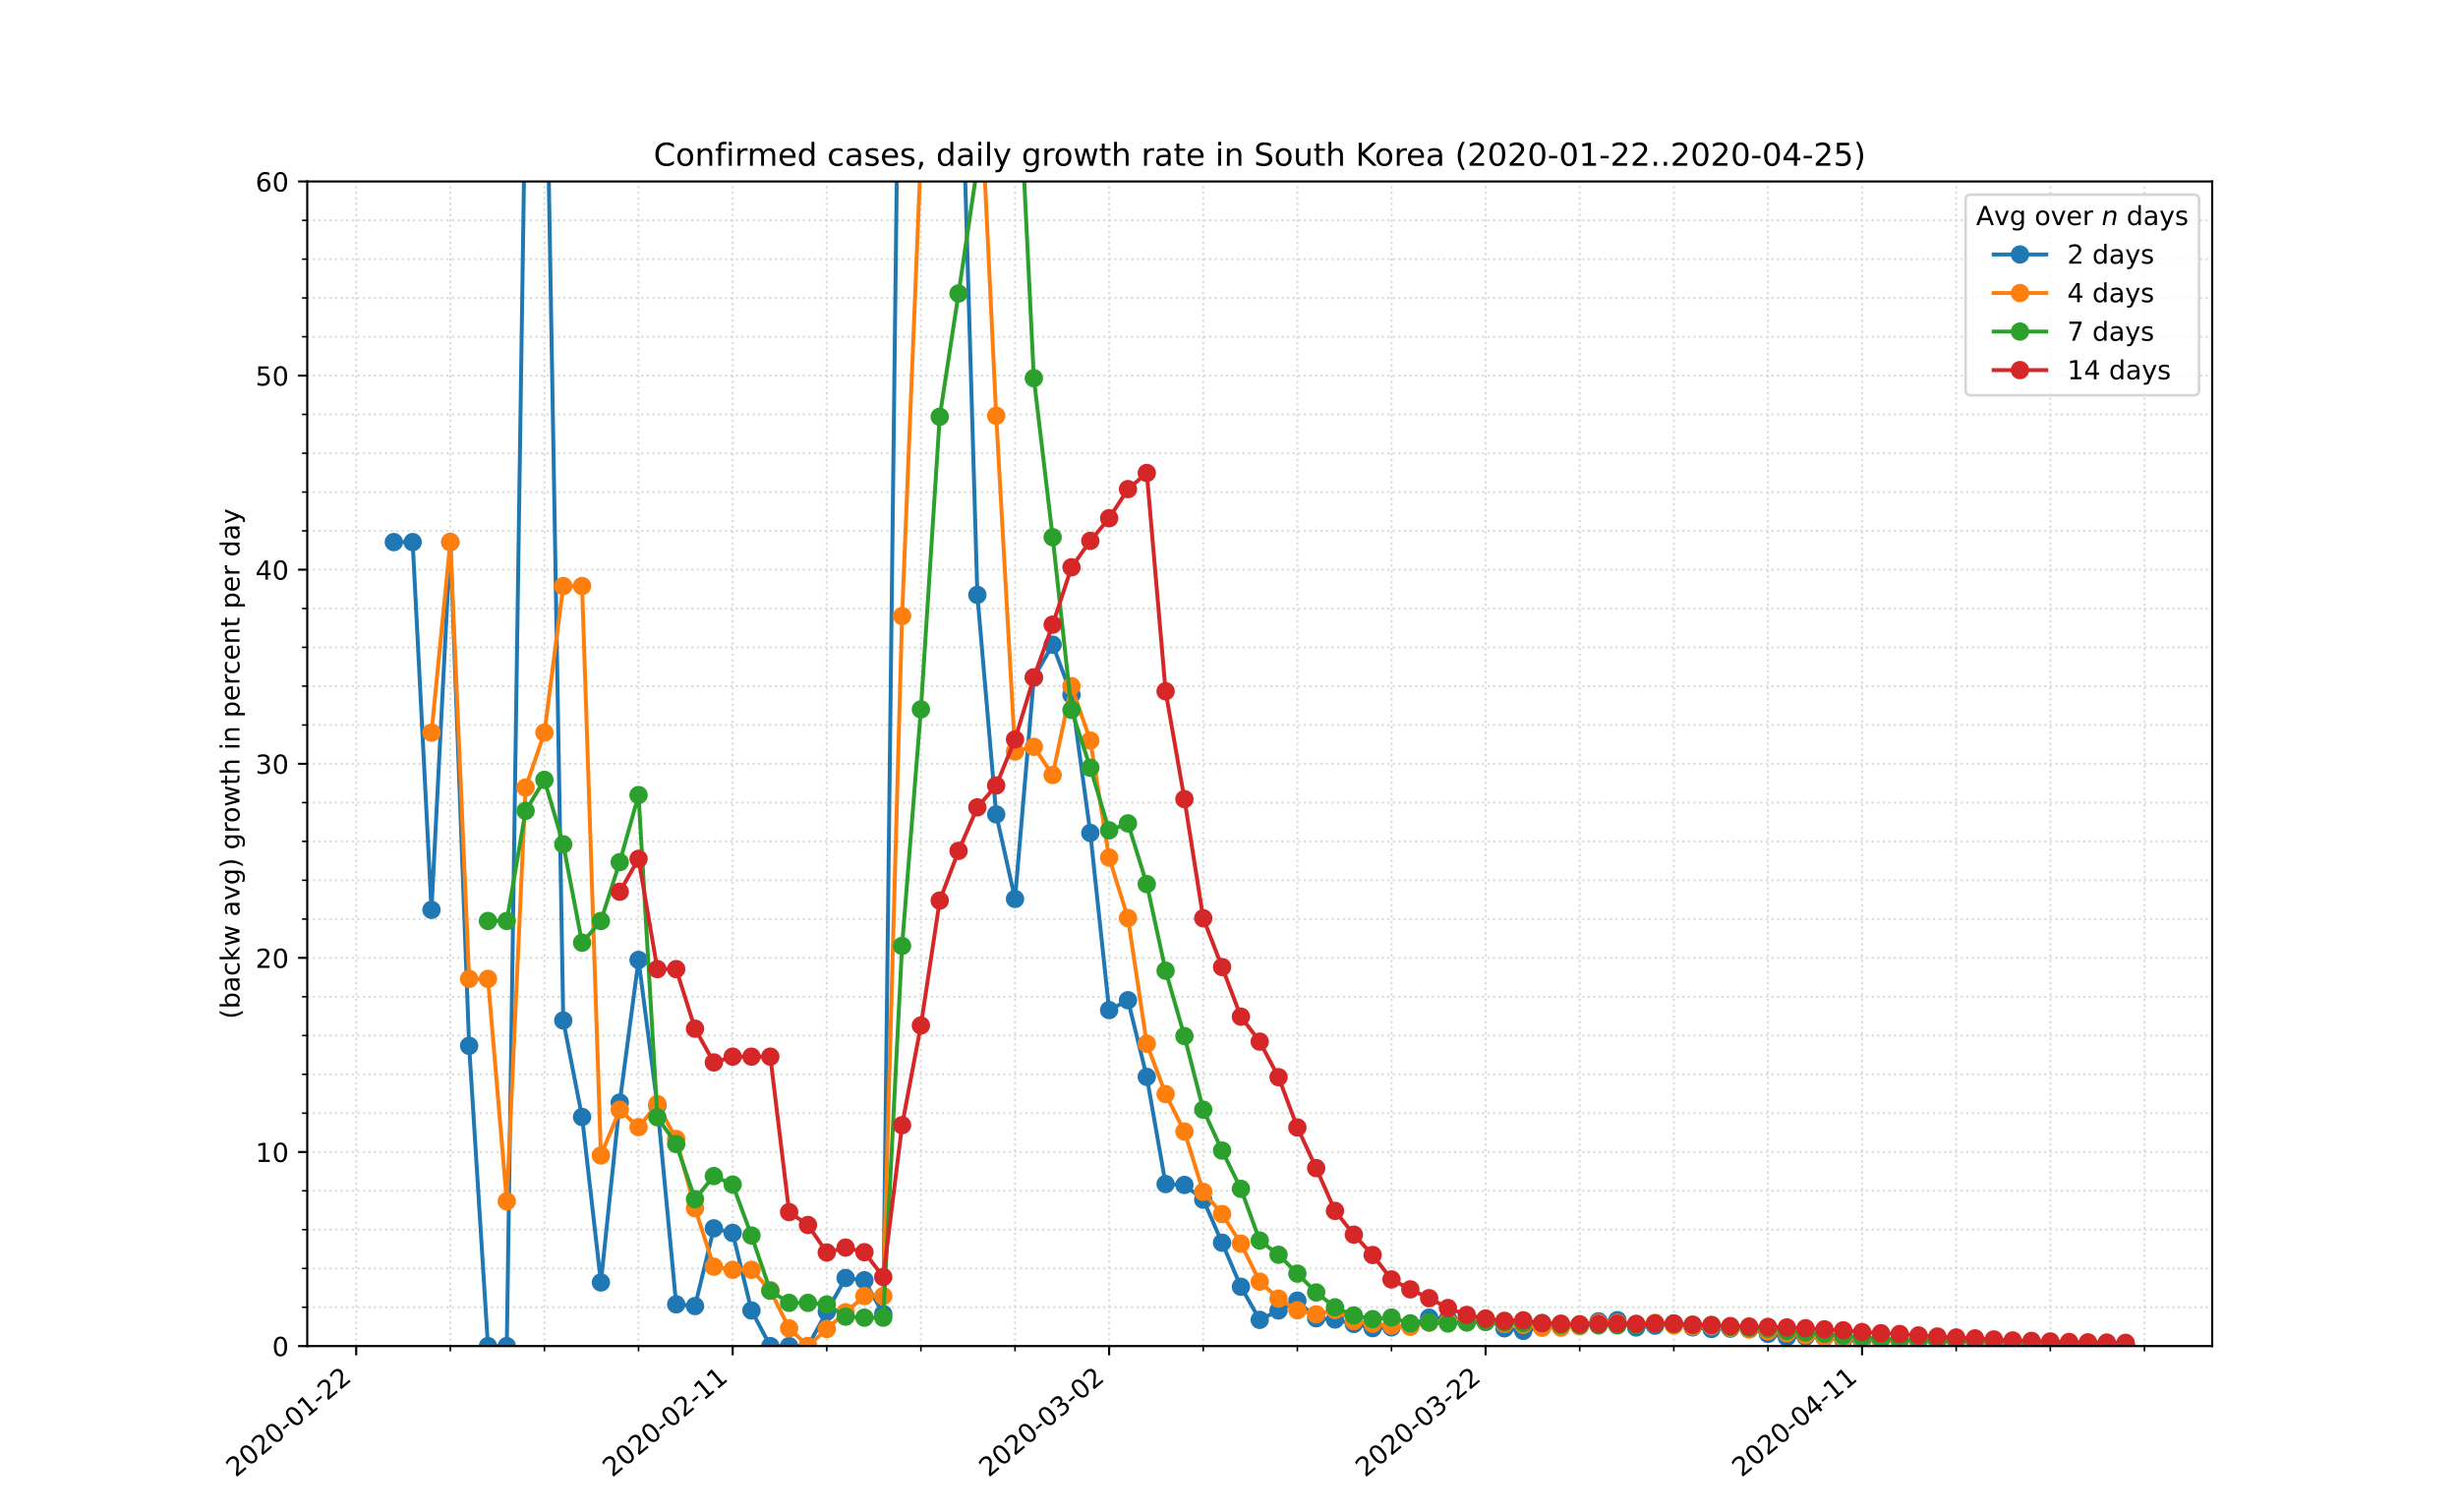 <?xml version="1.0" encoding="utf-8" standalone="no"?>
<!DOCTYPE svg PUBLIC "-//W3C//DTD SVG 1.1//EN"
  "http://www.w3.org/Graphics/SVG/1.1/DTD/svg11.dtd">
<!-- Created with matplotlib (https://matplotlib.org/) -->
<svg height="576pt" version="1.1" viewBox="0 0 936 576" width="936pt" xmlns="http://www.w3.org/2000/svg" xmlns:xlink="http://www.w3.org/1999/xlink">
 <defs>
  <style type="text/css">
*{stroke-linecap:butt;stroke-linejoin:round;}
  </style>
 </defs>
 <g id="figure_1">
  <g id="patch_1">
   <path d="M 0 576 
L 936 576 
L 936 0 
L 0 0 
z
" style="fill:#ffffff;"/>
  </g>
  <g id="axes_1">
   <g id="patch_2">
    <path d="M 117 512.64 
L 842.4 512.64 
L 842.4 69.12 
L 117 69.12 
z
" style="fill:#ffffff;"/>
   </g>
   <g id="matplotlib.axis_1">
    <g id="xtick_1">
     <g id="line2d_1">
      <path clip-path="url(#p7e9c4bfb04)" d="M 135.637 512.64 
L 135.637 69.12 
" style="fill:none;stroke:#d8dcd6;stroke-dasharray:0.8,1.32;stroke-dashoffset:0;stroke-width:0.8;"/>
     </g>
     <g id="line2d_2">
      <defs>
       <path d="M 0 0 
L 0 3.5 
" id="m97c9965ab1" style="stroke:#000000;stroke-width:0.8;"/>
      </defs>
      <g>
       <use style="stroke:#000000;stroke-width:0.8;" x="135.637" xlink:href="#m97c9965ab1" y="512.64"/>
      </g>
     </g>
     <g id="text_1">
      <!-- 2020-01-22 -->
      <defs>
       <path d="M 19.188 8.297 
L 53.609 8.297 
L 53.609 0 
L 7.328 0 
L 7.328 8.297 
Q 12.938 14.109 22.625 23.891 
Q 32.328 33.688 34.812 36.531 
Q 39.547 41.844 41.422 45.531 
Q 43.312 49.219 43.312 52.781 
Q 43.312 58.594 39.234 62.25 
Q 35.156 65.922 28.609 65.922 
Q 23.969 65.922 18.812 64.312 
Q 13.672 62.703 7.812 59.422 
L 7.812 69.391 
Q 13.766 71.781 18.938 73 
Q 24.125 74.219 28.422 74.219 
Q 39.75 74.219 46.484 68.547 
Q 53.219 62.891 53.219 53.422 
Q 53.219 48.922 51.531 44.891 
Q 49.859 40.875 45.406 35.406 
Q 44.188 33.984 37.641 27.219 
Q 31.109 20.453 19.188 8.297 
z
" id="DejaVuSans-50"/>
       <path d="M 31.781 66.406 
Q 24.172 66.406 20.328 58.906 
Q 16.5 51.422 16.5 36.375 
Q 16.5 21.391 20.328 13.891 
Q 24.172 6.391 31.781 6.391 
Q 39.453 6.391 43.281 13.891 
Q 47.125 21.391 47.125 36.375 
Q 47.125 51.422 43.281 58.906 
Q 39.453 66.406 31.781 66.406 
z
M 31.781 74.219 
Q 44.047 74.219 50.516 64.516 
Q 56.984 54.828 56.984 36.375 
Q 56.984 17.969 50.516 8.266 
Q 44.047 -1.422 31.781 -1.422 
Q 19.531 -1.422 13.062 8.266 
Q 6.594 17.969 6.594 36.375 
Q 6.594 54.828 13.062 64.516 
Q 19.531 74.219 31.781 74.219 
z
" id="DejaVuSans-48"/>
       <path d="M 4.891 31.391 
L 31.203 31.391 
L 31.203 23.391 
L 4.891 23.391 
z
" id="DejaVuSans-45"/>
       <path d="M 12.406 8.297 
L 28.516 8.297 
L 28.516 63.922 
L 10.984 60.406 
L 10.984 69.391 
L 28.422 72.906 
L 38.281 72.906 
L 38.281 8.297 
L 54.391 8.297 
L 54.391 0 
L 12.406 0 
z
" id="DejaVuSans-49"/>
      </defs>
      <g transform="translate(89.781 562.817)rotate(-40)scale(0.1 -0.1)">
       <use xlink:href="#DejaVuSans-50"/>
       <use x="63.623" xlink:href="#DejaVuSans-48"/>
       <use x="127.246" xlink:href="#DejaVuSans-50"/>
       <use x="190.869" xlink:href="#DejaVuSans-48"/>
       <use x="254.492" xlink:href="#DejaVuSans-45"/>
       <use x="290.576" xlink:href="#DejaVuSans-48"/>
       <use x="354.199" xlink:href="#DejaVuSans-49"/>
       <use x="417.822" xlink:href="#DejaVuSans-45"/>
       <use x="453.906" xlink:href="#DejaVuSans-50"/>
       <use x="517.529" xlink:href="#DejaVuSans-50"/>
      </g>
     </g>
    </g>
    <g id="xtick_2">
     <g id="line2d_3">
      <path clip-path="url(#p7e9c4bfb04)" d="M 278.996 512.64 
L 278.996 69.12 
" style="fill:none;stroke:#d8dcd6;stroke-dasharray:0.8,1.32;stroke-dashoffset:0;stroke-width:0.8;"/>
     </g>
     <g id="line2d_4">
      <g>
       <use style="stroke:#000000;stroke-width:0.8;" x="278.996" xlink:href="#m97c9965ab1" y="512.64"/>
      </g>
     </g>
     <g id="text_2">
      <!-- 2020-02-11 -->
      <g transform="translate(233.14 562.817)rotate(-40)scale(0.1 -0.1)">
       <use xlink:href="#DejaVuSans-50"/>
       <use x="63.623" xlink:href="#DejaVuSans-48"/>
       <use x="127.246" xlink:href="#DejaVuSans-50"/>
       <use x="190.869" xlink:href="#DejaVuSans-48"/>
       <use x="254.492" xlink:href="#DejaVuSans-45"/>
       <use x="290.576" xlink:href="#DejaVuSans-48"/>
       <use x="354.199" xlink:href="#DejaVuSans-50"/>
       <use x="417.822" xlink:href="#DejaVuSans-45"/>
       <use x="453.906" xlink:href="#DejaVuSans-49"/>
       <use x="517.529" xlink:href="#DejaVuSans-49"/>
      </g>
     </g>
    </g>
    <g id="xtick_3">
     <g id="line2d_5">
      <path clip-path="url(#p7e9c4bfb04)" d="M 422.356 512.64 
L 422.356 69.12 
" style="fill:none;stroke:#d8dcd6;stroke-dasharray:0.8,1.32;stroke-dashoffset:0;stroke-width:0.8;"/>
     </g>
     <g id="line2d_6">
      <g>
       <use style="stroke:#000000;stroke-width:0.8;" x="422.356" xlink:href="#m97c9965ab1" y="512.64"/>
      </g>
     </g>
     <g id="text_3">
      <!-- 2020-03-02 -->
      <defs>
       <path d="M 40.578 39.312 
Q 47.656 37.797 51.625 33 
Q 55.609 28.219 55.609 21.188 
Q 55.609 10.406 48.188 4.484 
Q 40.766 -1.422 27.094 -1.422 
Q 22.516 -1.422 17.656 -0.516 
Q 12.797 0.391 7.625 2.203 
L 7.625 11.719 
Q 11.719 9.328 16.594 8.109 
Q 21.484 6.891 26.812 6.891 
Q 36.078 6.891 40.938 10.547 
Q 45.797 14.203 45.797 21.188 
Q 45.797 27.641 41.281 31.266 
Q 36.766 34.906 28.719 34.906 
L 20.219 34.906 
L 20.219 43.016 
L 29.109 43.016 
Q 36.375 43.016 40.234 45.922 
Q 44.094 48.828 44.094 54.297 
Q 44.094 59.906 40.109 62.906 
Q 36.141 65.922 28.719 65.922 
Q 24.656 65.922 20.016 65.031 
Q 15.375 64.156 9.812 62.312 
L 9.812 71.094 
Q 15.438 72.656 20.344 73.438 
Q 25.25 74.219 29.594 74.219 
Q 40.828 74.219 47.359 69.109 
Q 53.906 64.016 53.906 55.328 
Q 53.906 49.266 50.438 45.094 
Q 46.969 40.922 40.578 39.312 
z
" id="DejaVuSans-51"/>
      </defs>
      <g transform="translate(376.5 562.817)rotate(-40)scale(0.1 -0.1)">
       <use xlink:href="#DejaVuSans-50"/>
       <use x="63.623" xlink:href="#DejaVuSans-48"/>
       <use x="127.246" xlink:href="#DejaVuSans-50"/>
       <use x="190.869" xlink:href="#DejaVuSans-48"/>
       <use x="254.492" xlink:href="#DejaVuSans-45"/>
       <use x="290.576" xlink:href="#DejaVuSans-48"/>
       <use x="354.199" xlink:href="#DejaVuSans-51"/>
       <use x="417.822" xlink:href="#DejaVuSans-45"/>
       <use x="453.906" xlink:href="#DejaVuSans-48"/>
       <use x="517.529" xlink:href="#DejaVuSans-50"/>
      </g>
     </g>
    </g>
    <g id="xtick_4">
     <g id="line2d_7">
      <path clip-path="url(#p7e9c4bfb04)" d="M 565.716 512.64 
L 565.716 69.12 
" style="fill:none;stroke:#d8dcd6;stroke-dasharray:0.8,1.32;stroke-dashoffset:0;stroke-width:0.8;"/>
     </g>
     <g id="line2d_8">
      <g>
       <use style="stroke:#000000;stroke-width:0.8;" x="565.716" xlink:href="#m97c9965ab1" y="512.64"/>
      </g>
     </g>
     <g id="text_4">
      <!-- 2020-03-22 -->
      <g transform="translate(519.86 562.817)rotate(-40)scale(0.1 -0.1)">
       <use xlink:href="#DejaVuSans-50"/>
       <use x="63.623" xlink:href="#DejaVuSans-48"/>
       <use x="127.246" xlink:href="#DejaVuSans-50"/>
       <use x="190.869" xlink:href="#DejaVuSans-48"/>
       <use x="254.492" xlink:href="#DejaVuSans-45"/>
       <use x="290.576" xlink:href="#DejaVuSans-48"/>
       <use x="354.199" xlink:href="#DejaVuSans-51"/>
       <use x="417.822" xlink:href="#DejaVuSans-45"/>
       <use x="453.906" xlink:href="#DejaVuSans-50"/>
       <use x="517.529" xlink:href="#DejaVuSans-50"/>
      </g>
     </g>
    </g>
    <g id="xtick_5">
     <g id="line2d_9">
      <path clip-path="url(#p7e9c4bfb04)" d="M 709.075 512.64 
L 709.075 69.12 
" style="fill:none;stroke:#d8dcd6;stroke-dasharray:0.8,1.32;stroke-dashoffset:0;stroke-width:0.8;"/>
     </g>
     <g id="line2d_10">
      <g>
       <use style="stroke:#000000;stroke-width:0.8;" x="709.075" xlink:href="#m97c9965ab1" y="512.64"/>
      </g>
     </g>
     <g id="text_5">
      <!-- 2020-04-11 -->
      <defs>
       <path d="M 37.797 64.312 
L 12.891 25.391 
L 37.797 25.391 
z
M 35.203 72.906 
L 47.609 72.906 
L 47.609 25.391 
L 58.016 25.391 
L 58.016 17.188 
L 47.609 17.188 
L 47.609 0 
L 37.797 0 
L 37.797 17.188 
L 4.891 17.188 
L 4.891 26.703 
z
" id="DejaVuSans-52"/>
      </defs>
      <g transform="translate(663.22 562.817)rotate(-40)scale(0.1 -0.1)">
       <use xlink:href="#DejaVuSans-50"/>
       <use x="63.623" xlink:href="#DejaVuSans-48"/>
       <use x="127.246" xlink:href="#DejaVuSans-50"/>
       <use x="190.869" xlink:href="#DejaVuSans-48"/>
       <use x="254.492" xlink:href="#DejaVuSans-45"/>
       <use x="290.576" xlink:href="#DejaVuSans-48"/>
       <use x="354.199" xlink:href="#DejaVuSans-52"/>
       <use x="417.822" xlink:href="#DejaVuSans-45"/>
       <use x="453.906" xlink:href="#DejaVuSans-49"/>
       <use x="517.529" xlink:href="#DejaVuSans-49"/>
      </g>
     </g>
    </g>
    <g id="xtick_6">
     <g id="line2d_11">
      <path clip-path="url(#p7e9c4bfb04)" d="M 171.477 512.64 
L 171.477 69.12 
" style="fill:none;stroke:#d8dcd6;stroke-dasharray:0.8,1.32;stroke-dashoffset:0;stroke-width:0.8;"/>
     </g>
     <g id="line2d_12">
      <defs>
       <path d="M 0 0 
L 0 2 
" id="ma32913c46c" style="stroke:#000000;stroke-width:0.6;"/>
      </defs>
      <g>
       <use style="stroke:#000000;stroke-width:0.6;" x="171.477" xlink:href="#ma32913c46c" y="512.64"/>
      </g>
     </g>
    </g>
    <g id="xtick_7">
     <g id="line2d_13">
      <path clip-path="url(#p7e9c4bfb04)" d="M 207.317 512.64 
L 207.317 69.12 
" style="fill:none;stroke:#d8dcd6;stroke-dasharray:0.8,1.32;stroke-dashoffset:0;stroke-width:0.8;"/>
     </g>
     <g id="line2d_14">
      <g>
       <use style="stroke:#000000;stroke-width:0.6;" x="207.317" xlink:href="#ma32913c46c" y="512.64"/>
      </g>
     </g>
    </g>
    <g id="xtick_8">
     <g id="line2d_15">
      <path clip-path="url(#p7e9c4bfb04)" d="M 243.157 512.64 
L 243.157 69.12 
" style="fill:none;stroke:#d8dcd6;stroke-dasharray:0.8,1.32;stroke-dashoffset:0;stroke-width:0.8;"/>
     </g>
     <g id="line2d_16">
      <g>
       <use style="stroke:#000000;stroke-width:0.6;" x="243.157" xlink:href="#ma32913c46c" y="512.64"/>
      </g>
     </g>
    </g>
    <g id="xtick_9">
     <g id="line2d_17">
      <path clip-path="url(#p7e9c4bfb04)" d="M 314.836 512.64 
L 314.836 69.12 
" style="fill:none;stroke:#d8dcd6;stroke-dasharray:0.8,1.32;stroke-dashoffset:0;stroke-width:0.8;"/>
     </g>
     <g id="line2d_18">
      <g>
       <use style="stroke:#000000;stroke-width:0.6;" x="314.836" xlink:href="#ma32913c46c" y="512.64"/>
      </g>
     </g>
    </g>
    <g id="xtick_10">
     <g id="line2d_19">
      <path clip-path="url(#p7e9c4bfb04)" d="M 350.676 512.64 
L 350.676 69.12 
" style="fill:none;stroke:#d8dcd6;stroke-dasharray:0.8,1.32;stroke-dashoffset:0;stroke-width:0.8;"/>
     </g>
     <g id="line2d_20">
      <g>
       <use style="stroke:#000000;stroke-width:0.6;" x="350.676" xlink:href="#ma32913c46c" y="512.64"/>
      </g>
     </g>
    </g>
    <g id="xtick_11">
     <g id="line2d_21">
      <path clip-path="url(#p7e9c4bfb04)" d="M 386.516 512.64 
L 386.516 69.12 
" style="fill:none;stroke:#d8dcd6;stroke-dasharray:0.8,1.32;stroke-dashoffset:0;stroke-width:0.8;"/>
     </g>
     <g id="line2d_22">
      <g>
       <use style="stroke:#000000;stroke-width:0.6;" x="386.516" xlink:href="#ma32913c46c" y="512.64"/>
      </g>
     </g>
    </g>
    <g id="xtick_12">
     <g id="line2d_23">
      <path clip-path="url(#p7e9c4bfb04)" d="M 458.196 512.64 
L 458.196 69.12 
" style="fill:none;stroke:#d8dcd6;stroke-dasharray:0.8,1.32;stroke-dashoffset:0;stroke-width:0.8;"/>
     </g>
     <g id="line2d_24">
      <g>
       <use style="stroke:#000000;stroke-width:0.6;" x="458.196" xlink:href="#ma32913c46c" y="512.64"/>
      </g>
     </g>
    </g>
    <g id="xtick_13">
     <g id="line2d_25">
      <path clip-path="url(#p7e9c4bfb04)" d="M 494.036 512.64 
L 494.036 69.12 
" style="fill:none;stroke:#d8dcd6;stroke-dasharray:0.8,1.32;stroke-dashoffset:0;stroke-width:0.8;"/>
     </g>
     <g id="line2d_26">
      <g>
       <use style="stroke:#000000;stroke-width:0.6;" x="494.036" xlink:href="#ma32913c46c" y="512.64"/>
      </g>
     </g>
    </g>
    <g id="xtick_14">
     <g id="line2d_27">
      <path clip-path="url(#p7e9c4bfb04)" d="M 529.876 512.64 
L 529.876 69.12 
" style="fill:none;stroke:#d8dcd6;stroke-dasharray:0.8,1.32;stroke-dashoffset:0;stroke-width:0.8;"/>
     </g>
     <g id="line2d_28">
      <g>
       <use style="stroke:#000000;stroke-width:0.6;" x="529.876" xlink:href="#ma32913c46c" y="512.64"/>
      </g>
     </g>
    </g>
    <g id="xtick_15">
     <g id="line2d_29">
      <path clip-path="url(#p7e9c4bfb04)" d="M 601.556 512.64 
L 601.556 69.12 
" style="fill:none;stroke:#d8dcd6;stroke-dasharray:0.8,1.32;stroke-dashoffset:0;stroke-width:0.8;"/>
     </g>
     <g id="line2d_30">
      <g>
       <use style="stroke:#000000;stroke-width:0.6;" x="601.556" xlink:href="#ma32913c46c" y="512.64"/>
      </g>
     </g>
    </g>
    <g id="xtick_16">
     <g id="line2d_31">
      <path clip-path="url(#p7e9c4bfb04)" d="M 637.396 512.64 
L 637.396 69.12 
" style="fill:none;stroke:#d8dcd6;stroke-dasharray:0.8,1.32;stroke-dashoffset:0;stroke-width:0.8;"/>
     </g>
     <g id="line2d_32">
      <g>
       <use style="stroke:#000000;stroke-width:0.6;" x="637.396" xlink:href="#ma32913c46c" y="512.64"/>
      </g>
     </g>
    </g>
    <g id="xtick_17">
     <g id="line2d_33">
      <path clip-path="url(#p7e9c4bfb04)" d="M 673.236 512.64 
L 673.236 69.12 
" style="fill:none;stroke:#d8dcd6;stroke-dasharray:0.8,1.32;stroke-dashoffset:0;stroke-width:0.8;"/>
     </g>
     <g id="line2d_34">
      <g>
       <use style="stroke:#000000;stroke-width:0.6;" x="673.236" xlink:href="#ma32913c46c" y="512.64"/>
      </g>
     </g>
    </g>
    <g id="xtick_18">
     <g id="line2d_35">
      <path clip-path="url(#p7e9c4bfb04)" d="M 744.915 512.64 
L 744.915 69.12 
" style="fill:none;stroke:#d8dcd6;stroke-dasharray:0.8,1.32;stroke-dashoffset:0;stroke-width:0.8;"/>
     </g>
     <g id="line2d_36">
      <g>
       <use style="stroke:#000000;stroke-width:0.6;" x="744.915" xlink:href="#ma32913c46c" y="512.64"/>
      </g>
     </g>
    </g>
    <g id="xtick_19">
     <g id="line2d_37">
      <path clip-path="url(#p7e9c4bfb04)" d="M 780.755 512.64 
L 780.755 69.12 
" style="fill:none;stroke:#d8dcd6;stroke-dasharray:0.8,1.32;stroke-dashoffset:0;stroke-width:0.8;"/>
     </g>
     <g id="line2d_38">
      <g>
       <use style="stroke:#000000;stroke-width:0.6;" x="780.755" xlink:href="#ma32913c46c" y="512.64"/>
      </g>
     </g>
    </g>
    <g id="xtick_20">
     <g id="line2d_39">
      <path clip-path="url(#p7e9c4bfb04)" d="M 816.595 512.64 
L 816.595 69.12 
" style="fill:none;stroke:#d8dcd6;stroke-dasharray:0.8,1.32;stroke-dashoffset:0;stroke-width:0.8;"/>
     </g>
     <g id="line2d_40">
      <g>
       <use style="stroke:#000000;stroke-width:0.6;" x="816.595" xlink:href="#ma32913c46c" y="512.64"/>
      </g>
     </g>
    </g>
   </g>
   <g id="matplotlib.axis_2">
    <g id="ytick_1">
     <g id="line2d_41">
      <path clip-path="url(#p7e9c4bfb04)" d="M 117 512.64 
L 842.4 512.64 
" style="fill:none;stroke:#d8dcd6;stroke-dasharray:0.8,1.32;stroke-dashoffset:0;stroke-width:0.8;"/>
     </g>
     <g id="line2d_42">
      <defs>
       <path d="M 0 0 
L -3.5 0 
" id="mcaa6a52c59" style="stroke:#000000;stroke-width:0.8;"/>
      </defs>
      <g>
       <use style="stroke:#000000;stroke-width:0.8;" x="117" xlink:href="#mcaa6a52c59" y="512.64"/>
      </g>
     </g>
     <g id="text_6">
      <!-- 0 -->
      <g transform="translate(103.638 516.439)scale(0.1 -0.1)">
       <use xlink:href="#DejaVuSans-48"/>
      </g>
     </g>
    </g>
    <g id="ytick_2">
     <g id="line2d_43">
      <path clip-path="url(#p7e9c4bfb04)" d="M 117 438.72 
L 842.4 438.72 
" style="fill:none;stroke:#d8dcd6;stroke-dasharray:0.8,1.32;stroke-dashoffset:0;stroke-width:0.8;"/>
     </g>
     <g id="line2d_44">
      <g>
       <use style="stroke:#000000;stroke-width:0.8;" x="117" xlink:href="#mcaa6a52c59" y="438.72"/>
      </g>
     </g>
     <g id="text_7">
      <!-- 10 -->
      <g transform="translate(97.275 442.519)scale(0.1 -0.1)">
       <use xlink:href="#DejaVuSans-49"/>
       <use x="63.623" xlink:href="#DejaVuSans-48"/>
      </g>
     </g>
    </g>
    <g id="ytick_3">
     <g id="line2d_45">
      <path clip-path="url(#p7e9c4bfb04)" d="M 117 364.8 
L 842.4 364.8 
" style="fill:none;stroke:#d8dcd6;stroke-dasharray:0.8,1.32;stroke-dashoffset:0;stroke-width:0.8;"/>
     </g>
     <g id="line2d_46">
      <g>
       <use style="stroke:#000000;stroke-width:0.8;" x="117" xlink:href="#mcaa6a52c59" y="364.8"/>
      </g>
     </g>
     <g id="text_8">
      <!-- 20 -->
      <g transform="translate(97.275 368.599)scale(0.1 -0.1)">
       <use xlink:href="#DejaVuSans-50"/>
       <use x="63.623" xlink:href="#DejaVuSans-48"/>
      </g>
     </g>
    </g>
    <g id="ytick_4">
     <g id="line2d_47">
      <path clip-path="url(#p7e9c4bfb04)" d="M 117 290.88 
L 842.4 290.88 
" style="fill:none;stroke:#d8dcd6;stroke-dasharray:0.8,1.32;stroke-dashoffset:0;stroke-width:0.8;"/>
     </g>
     <g id="line2d_48">
      <g>
       <use style="stroke:#000000;stroke-width:0.8;" x="117" xlink:href="#mcaa6a52c59" y="290.88"/>
      </g>
     </g>
     <g id="text_9">
      <!-- 30 -->
      <g transform="translate(97.275 294.679)scale(0.1 -0.1)">
       <use xlink:href="#DejaVuSans-51"/>
       <use x="63.623" xlink:href="#DejaVuSans-48"/>
      </g>
     </g>
    </g>
    <g id="ytick_5">
     <g id="line2d_49">
      <path clip-path="url(#p7e9c4bfb04)" d="M 117 216.96 
L 842.4 216.96 
" style="fill:none;stroke:#d8dcd6;stroke-dasharray:0.8,1.32;stroke-dashoffset:0;stroke-width:0.8;"/>
     </g>
     <g id="line2d_50">
      <g>
       <use style="stroke:#000000;stroke-width:0.8;" x="117" xlink:href="#mcaa6a52c59" y="216.96"/>
      </g>
     </g>
     <g id="text_10">
      <!-- 40 -->
      <g transform="translate(97.275 220.759)scale(0.1 -0.1)">
       <use xlink:href="#DejaVuSans-52"/>
       <use x="63.623" xlink:href="#DejaVuSans-48"/>
      </g>
     </g>
    </g>
    <g id="ytick_6">
     <g id="line2d_51">
      <path clip-path="url(#p7e9c4bfb04)" d="M 117 143.04 
L 842.4 143.04 
" style="fill:none;stroke:#d8dcd6;stroke-dasharray:0.8,1.32;stroke-dashoffset:0;stroke-width:0.8;"/>
     </g>
     <g id="line2d_52">
      <g>
       <use style="stroke:#000000;stroke-width:0.8;" x="117" xlink:href="#mcaa6a52c59" y="143.04"/>
      </g>
     </g>
     <g id="text_11">
      <!-- 50 -->
      <defs>
       <path d="M 10.797 72.906 
L 49.516 72.906 
L 49.516 64.594 
L 19.828 64.594 
L 19.828 46.734 
Q 21.969 47.469 24.109 47.828 
Q 26.266 48.188 28.422 48.188 
Q 40.625 48.188 47.75 41.5 
Q 54.891 34.812 54.891 23.391 
Q 54.891 11.625 47.562 5.094 
Q 40.234 -1.422 26.906 -1.422 
Q 22.312 -1.422 17.547 -0.641 
Q 12.797 0.141 7.719 1.703 
L 7.719 11.625 
Q 12.109 9.234 16.797 8.062 
Q 21.484 6.891 26.703 6.891 
Q 35.156 6.891 40.078 11.328 
Q 45.016 15.766 45.016 23.391 
Q 45.016 31 40.078 35.438 
Q 35.156 39.891 26.703 39.891 
Q 22.75 39.891 18.812 39.016 
Q 14.891 38.141 10.797 36.281 
z
" id="DejaVuSans-53"/>
      </defs>
      <g transform="translate(97.275 146.839)scale(0.1 -0.1)">
       <use xlink:href="#DejaVuSans-53"/>
       <use x="63.623" xlink:href="#DejaVuSans-48"/>
      </g>
     </g>
    </g>
    <g id="ytick_7">
     <g id="line2d_53">
      <path clip-path="url(#p7e9c4bfb04)" d="M 117 69.12 
L 842.4 69.12 
" style="fill:none;stroke:#d8dcd6;stroke-dasharray:0.8,1.32;stroke-dashoffset:0;stroke-width:0.8;"/>
     </g>
     <g id="line2d_54">
      <g>
       <use style="stroke:#000000;stroke-width:0.8;" x="117" xlink:href="#mcaa6a52c59" y="69.12"/>
      </g>
     </g>
     <g id="text_12">
      <!-- 60 -->
      <defs>
       <path d="M 33.016 40.375 
Q 26.375 40.375 22.484 35.828 
Q 18.609 31.297 18.609 23.391 
Q 18.609 15.531 22.484 10.953 
Q 26.375 6.391 33.016 6.391 
Q 39.656 6.391 43.531 10.953 
Q 47.406 15.531 47.406 23.391 
Q 47.406 31.297 43.531 35.828 
Q 39.656 40.375 33.016 40.375 
z
M 52.594 71.297 
L 52.594 62.312 
Q 48.875 64.062 45.094 64.984 
Q 41.312 65.922 37.594 65.922 
Q 27.828 65.922 22.672 59.328 
Q 17.531 52.734 16.797 39.406 
Q 19.672 43.656 24.016 45.922 
Q 28.375 48.188 33.594 48.188 
Q 44.578 48.188 50.953 41.516 
Q 57.328 34.859 57.328 23.391 
Q 57.328 12.156 50.688 5.359 
Q 44.047 -1.422 33.016 -1.422 
Q 20.359 -1.422 13.672 8.266 
Q 6.984 17.969 6.984 36.375 
Q 6.984 53.656 15.188 63.938 
Q 23.391 74.219 37.203 74.219 
Q 40.922 74.219 44.703 73.484 
Q 48.484 72.75 52.594 71.297 
z
" id="DejaVuSans-54"/>
      </defs>
      <g transform="translate(97.275 72.919)scale(0.1 -0.1)">
       <use xlink:href="#DejaVuSans-54"/>
       <use x="63.623" xlink:href="#DejaVuSans-48"/>
      </g>
     </g>
    </g>
    <g id="ytick_8">
     <g id="line2d_55">
      <path clip-path="url(#p7e9c4bfb04)" d="M 117 497.856 
L 842.4 497.856 
" style="fill:none;stroke:#d8dcd6;stroke-dasharray:0.8,1.32;stroke-dashoffset:0;stroke-width:0.8;"/>
     </g>
     <g id="line2d_56">
      <defs>
       <path d="M 0 0 
L -2 0 
" id="m909f0f9f13" style="stroke:#000000;stroke-width:0.6;"/>
      </defs>
      <g>
       <use style="stroke:#000000;stroke-width:0.6;" x="117" xlink:href="#m909f0f9f13" y="497.856"/>
      </g>
     </g>
    </g>
    <g id="ytick_9">
     <g id="line2d_57">
      <path clip-path="url(#p7e9c4bfb04)" d="M 117 483.072 
L 842.4 483.072 
" style="fill:none;stroke:#d8dcd6;stroke-dasharray:0.8,1.32;stroke-dashoffset:0;stroke-width:0.8;"/>
     </g>
     <g id="line2d_58">
      <g>
       <use style="stroke:#000000;stroke-width:0.6;" x="117" xlink:href="#m909f0f9f13" y="483.072"/>
      </g>
     </g>
    </g>
    <g id="ytick_10">
     <g id="line2d_59">
      <path clip-path="url(#p7e9c4bfb04)" d="M 117 468.288 
L 842.4 468.288 
" style="fill:none;stroke:#d8dcd6;stroke-dasharray:0.8,1.32;stroke-dashoffset:0;stroke-width:0.8;"/>
     </g>
     <g id="line2d_60">
      <g>
       <use style="stroke:#000000;stroke-width:0.6;" x="117" xlink:href="#m909f0f9f13" y="468.288"/>
      </g>
     </g>
    </g>
    <g id="ytick_11">
     <g id="line2d_61">
      <path clip-path="url(#p7e9c4bfb04)" d="M 117 453.504 
L 842.4 453.504 
" style="fill:none;stroke:#d8dcd6;stroke-dasharray:0.8,1.32;stroke-dashoffset:0;stroke-width:0.8;"/>
     </g>
     <g id="line2d_62">
      <g>
       <use style="stroke:#000000;stroke-width:0.6;" x="117" xlink:href="#m909f0f9f13" y="453.504"/>
      </g>
     </g>
    </g>
    <g id="ytick_12">
     <g id="line2d_63">
      <path clip-path="url(#p7e9c4bfb04)" d="M 117 423.936 
L 842.4 423.936 
" style="fill:none;stroke:#d8dcd6;stroke-dasharray:0.8,1.32;stroke-dashoffset:0;stroke-width:0.8;"/>
     </g>
     <g id="line2d_64">
      <g>
       <use style="stroke:#000000;stroke-width:0.6;" x="117" xlink:href="#m909f0f9f13" y="423.936"/>
      </g>
     </g>
    </g>
    <g id="ytick_13">
     <g id="line2d_65">
      <path clip-path="url(#p7e9c4bfb04)" d="M 117 409.152 
L 842.4 409.152 
" style="fill:none;stroke:#d8dcd6;stroke-dasharray:0.8,1.32;stroke-dashoffset:0;stroke-width:0.8;"/>
     </g>
     <g id="line2d_66">
      <g>
       <use style="stroke:#000000;stroke-width:0.6;" x="117" xlink:href="#m909f0f9f13" y="409.152"/>
      </g>
     </g>
    </g>
    <g id="ytick_14">
     <g id="line2d_67">
      <path clip-path="url(#p7e9c4bfb04)" d="M 117 394.368 
L 842.4 394.368 
" style="fill:none;stroke:#d8dcd6;stroke-dasharray:0.8,1.32;stroke-dashoffset:0;stroke-width:0.8;"/>
     </g>
     <g id="line2d_68">
      <g>
       <use style="stroke:#000000;stroke-width:0.6;" x="117" xlink:href="#m909f0f9f13" y="394.368"/>
      </g>
     </g>
    </g>
    <g id="ytick_15">
     <g id="line2d_69">
      <path clip-path="url(#p7e9c4bfb04)" d="M 117 379.584 
L 842.4 379.584 
" style="fill:none;stroke:#d8dcd6;stroke-dasharray:0.8,1.32;stroke-dashoffset:0;stroke-width:0.8;"/>
     </g>
     <g id="line2d_70">
      <g>
       <use style="stroke:#000000;stroke-width:0.6;" x="117" xlink:href="#m909f0f9f13" y="379.584"/>
      </g>
     </g>
    </g>
    <g id="ytick_16">
     <g id="line2d_71">
      <path clip-path="url(#p7e9c4bfb04)" d="M 117 350.016 
L 842.4 350.016 
" style="fill:none;stroke:#d8dcd6;stroke-dasharray:0.8,1.32;stroke-dashoffset:0;stroke-width:0.8;"/>
     </g>
     <g id="line2d_72">
      <g>
       <use style="stroke:#000000;stroke-width:0.6;" x="117" xlink:href="#m909f0f9f13" y="350.016"/>
      </g>
     </g>
    </g>
    <g id="ytick_17">
     <g id="line2d_73">
      <path clip-path="url(#p7e9c4bfb04)" d="M 117 335.232 
L 842.4 335.232 
" style="fill:none;stroke:#d8dcd6;stroke-dasharray:0.8,1.32;stroke-dashoffset:0;stroke-width:0.8;"/>
     </g>
     <g id="line2d_74">
      <g>
       <use style="stroke:#000000;stroke-width:0.6;" x="117" xlink:href="#m909f0f9f13" y="335.232"/>
      </g>
     </g>
    </g>
    <g id="ytick_18">
     <g id="line2d_75">
      <path clip-path="url(#p7e9c4bfb04)" d="M 117 320.448 
L 842.4 320.448 
" style="fill:none;stroke:#d8dcd6;stroke-dasharray:0.8,1.32;stroke-dashoffset:0;stroke-width:0.8;"/>
     </g>
     <g id="line2d_76">
      <g>
       <use style="stroke:#000000;stroke-width:0.6;" x="117" xlink:href="#m909f0f9f13" y="320.448"/>
      </g>
     </g>
    </g>
    <g id="ytick_19">
     <g id="line2d_77">
      <path clip-path="url(#p7e9c4bfb04)" d="M 117 305.664 
L 842.4 305.664 
" style="fill:none;stroke:#d8dcd6;stroke-dasharray:0.8,1.32;stroke-dashoffset:0;stroke-width:0.8;"/>
     </g>
     <g id="line2d_78">
      <g>
       <use style="stroke:#000000;stroke-width:0.6;" x="117" xlink:href="#m909f0f9f13" y="305.664"/>
      </g>
     </g>
    </g>
    <g id="ytick_20">
     <g id="line2d_79">
      <path clip-path="url(#p7e9c4bfb04)" d="M 117 276.096 
L 842.4 276.096 
" style="fill:none;stroke:#d8dcd6;stroke-dasharray:0.8,1.32;stroke-dashoffset:0;stroke-width:0.8;"/>
     </g>
     <g id="line2d_80">
      <g>
       <use style="stroke:#000000;stroke-width:0.6;" x="117" xlink:href="#m909f0f9f13" y="276.096"/>
      </g>
     </g>
    </g>
    <g id="ytick_21">
     <g id="line2d_81">
      <path clip-path="url(#p7e9c4bfb04)" d="M 117 261.312 
L 842.4 261.312 
" style="fill:none;stroke:#d8dcd6;stroke-dasharray:0.8,1.32;stroke-dashoffset:0;stroke-width:0.8;"/>
     </g>
     <g id="line2d_82">
      <g>
       <use style="stroke:#000000;stroke-width:0.6;" x="117" xlink:href="#m909f0f9f13" y="261.312"/>
      </g>
     </g>
    </g>
    <g id="ytick_22">
     <g id="line2d_83">
      <path clip-path="url(#p7e9c4bfb04)" d="M 117 246.528 
L 842.4 246.528 
" style="fill:none;stroke:#d8dcd6;stroke-dasharray:0.8,1.32;stroke-dashoffset:0;stroke-width:0.8;"/>
     </g>
     <g id="line2d_84">
      <g>
       <use style="stroke:#000000;stroke-width:0.6;" x="117" xlink:href="#m909f0f9f13" y="246.528"/>
      </g>
     </g>
    </g>
    <g id="ytick_23">
     <g id="line2d_85">
      <path clip-path="url(#p7e9c4bfb04)" d="M 117 231.744 
L 842.4 231.744 
" style="fill:none;stroke:#d8dcd6;stroke-dasharray:0.8,1.32;stroke-dashoffset:0;stroke-width:0.8;"/>
     </g>
     <g id="line2d_86">
      <g>
       <use style="stroke:#000000;stroke-width:0.6;" x="117" xlink:href="#m909f0f9f13" y="231.744"/>
      </g>
     </g>
    </g>
    <g id="ytick_24">
     <g id="line2d_87">
      <path clip-path="url(#p7e9c4bfb04)" d="M 117 202.176 
L 842.4 202.176 
" style="fill:none;stroke:#d8dcd6;stroke-dasharray:0.8,1.32;stroke-dashoffset:0;stroke-width:0.8;"/>
     </g>
     <g id="line2d_88">
      <g>
       <use style="stroke:#000000;stroke-width:0.6;" x="117" xlink:href="#m909f0f9f13" y="202.176"/>
      </g>
     </g>
    </g>
    <g id="ytick_25">
     <g id="line2d_89">
      <path clip-path="url(#p7e9c4bfb04)" d="M 117 187.392 
L 842.4 187.392 
" style="fill:none;stroke:#d8dcd6;stroke-dasharray:0.8,1.32;stroke-dashoffset:0;stroke-width:0.8;"/>
     </g>
     <g id="line2d_90">
      <g>
       <use style="stroke:#000000;stroke-width:0.6;" x="117" xlink:href="#m909f0f9f13" y="187.392"/>
      </g>
     </g>
    </g>
    <g id="ytick_26">
     <g id="line2d_91">
      <path clip-path="url(#p7e9c4bfb04)" d="M 117 172.608 
L 842.4 172.608 
" style="fill:none;stroke:#d8dcd6;stroke-dasharray:0.8,1.32;stroke-dashoffset:0;stroke-width:0.8;"/>
     </g>
     <g id="line2d_92">
      <g>
       <use style="stroke:#000000;stroke-width:0.6;" x="117" xlink:href="#m909f0f9f13" y="172.608"/>
      </g>
     </g>
    </g>
    <g id="ytick_27">
     <g id="line2d_93">
      <path clip-path="url(#p7e9c4bfb04)" d="M 117 157.824 
L 842.4 157.824 
" style="fill:none;stroke:#d8dcd6;stroke-dasharray:0.8,1.32;stroke-dashoffset:0;stroke-width:0.8;"/>
     </g>
     <g id="line2d_94">
      <g>
       <use style="stroke:#000000;stroke-width:0.6;" x="117" xlink:href="#m909f0f9f13" y="157.824"/>
      </g>
     </g>
    </g>
    <g id="ytick_28">
     <g id="line2d_95">
      <path clip-path="url(#p7e9c4bfb04)" d="M 117 128.256 
L 842.4 128.256 
" style="fill:none;stroke:#d8dcd6;stroke-dasharray:0.8,1.32;stroke-dashoffset:0;stroke-width:0.8;"/>
     </g>
     <g id="line2d_96">
      <g>
       <use style="stroke:#000000;stroke-width:0.6;" x="117" xlink:href="#m909f0f9f13" y="128.256"/>
      </g>
     </g>
    </g>
    <g id="ytick_29">
     <g id="line2d_97">
      <path clip-path="url(#p7e9c4bfb04)" d="M 117 113.472 
L 842.4 113.472 
" style="fill:none;stroke:#d8dcd6;stroke-dasharray:0.8,1.32;stroke-dashoffset:0;stroke-width:0.8;"/>
     </g>
     <g id="line2d_98">
      <g>
       <use style="stroke:#000000;stroke-width:0.6;" x="117" xlink:href="#m909f0f9f13" y="113.472"/>
      </g>
     </g>
    </g>
    <g id="ytick_30">
     <g id="line2d_99">
      <path clip-path="url(#p7e9c4bfb04)" d="M 117 98.688 
L 842.4 98.688 
" style="fill:none;stroke:#d8dcd6;stroke-dasharray:0.8,1.32;stroke-dashoffset:0;stroke-width:0.8;"/>
     </g>
     <g id="line2d_100">
      <g>
       <use style="stroke:#000000;stroke-width:0.6;" x="117" xlink:href="#m909f0f9f13" y="98.688"/>
      </g>
     </g>
    </g>
    <g id="ytick_31">
     <g id="line2d_101">
      <path clip-path="url(#p7e9c4bfb04)" d="M 117 83.904 
L 842.4 83.904 
" style="fill:none;stroke:#d8dcd6;stroke-dasharray:0.8,1.32;stroke-dashoffset:0;stroke-width:0.8;"/>
     </g>
     <g id="line2d_102">
      <g>
       <use style="stroke:#000000;stroke-width:0.6;" x="117" xlink:href="#m909f0f9f13" y="83.904"/>
      </g>
     </g>
    </g>
    <g id="text_13">
     <!-- (backw avg) growth in percent per day -->
     <defs>
      <path d="M 31 75.875 
Q 24.469 64.656 21.281 53.656 
Q 18.109 42.672 18.109 31.391 
Q 18.109 20.125 21.312 9.062 
Q 24.516 -2 31 -13.188 
L 23.188 -13.188 
Q 15.875 -1.703 12.234 9.375 
Q 8.594 20.453 8.594 31.391 
Q 8.594 42.281 12.203 53.312 
Q 15.828 64.359 23.188 75.875 
z
" id="DejaVuSans-40"/>
      <path d="M 48.688 27.297 
Q 48.688 37.203 44.609 42.844 
Q 40.531 48.484 33.406 48.484 
Q 26.266 48.484 22.188 42.844 
Q 18.109 37.203 18.109 27.297 
Q 18.109 17.391 22.188 11.75 
Q 26.266 6.109 33.406 6.109 
Q 40.531 6.109 44.609 11.75 
Q 48.688 17.391 48.688 27.297 
z
M 18.109 46.391 
Q 20.953 51.266 25.266 53.625 
Q 29.594 56 35.594 56 
Q 45.562 56 51.781 48.094 
Q 58.016 40.188 58.016 27.297 
Q 58.016 14.406 51.781 6.484 
Q 45.562 -1.422 35.594 -1.422 
Q 29.594 -1.422 25.266 0.953 
Q 20.953 3.328 18.109 8.203 
L 18.109 0 
L 9.078 0 
L 9.078 75.984 
L 18.109 75.984 
z
" id="DejaVuSans-98"/>
      <path d="M 34.281 27.484 
Q 23.391 27.484 19.188 25 
Q 14.984 22.516 14.984 16.5 
Q 14.984 11.719 18.141 8.906 
Q 21.297 6.109 26.703 6.109 
Q 34.188 6.109 38.703 11.406 
Q 43.219 16.703 43.219 25.484 
L 43.219 27.484 
z
M 52.203 31.203 
L 52.203 0 
L 43.219 0 
L 43.219 8.297 
Q 40.141 3.328 35.547 0.953 
Q 30.953 -1.422 24.312 -1.422 
Q 15.922 -1.422 10.953 3.297 
Q 6 8.016 6 15.922 
Q 6 25.141 12.172 29.828 
Q 18.359 34.516 30.609 34.516 
L 43.219 34.516 
L 43.219 35.406 
Q 43.219 41.609 39.141 45 
Q 35.062 48.391 27.688 48.391 
Q 23 48.391 18.547 47.266 
Q 14.109 46.141 10.016 43.891 
L 10.016 52.203 
Q 14.938 54.109 19.578 55.047 
Q 24.219 56 28.609 56 
Q 40.484 56 46.344 49.844 
Q 52.203 43.703 52.203 31.203 
z
" id="DejaVuSans-97"/>
      <path d="M 48.781 52.594 
L 48.781 44.188 
Q 44.969 46.297 41.141 47.344 
Q 37.312 48.391 33.406 48.391 
Q 24.656 48.391 19.812 42.844 
Q 14.984 37.312 14.984 27.297 
Q 14.984 17.281 19.812 11.734 
Q 24.656 6.203 33.406 6.203 
Q 37.312 6.203 41.141 7.25 
Q 44.969 8.297 48.781 10.406 
L 48.781 2.094 
Q 45.016 0.344 40.984 -0.531 
Q 36.969 -1.422 32.422 -1.422 
Q 20.062 -1.422 12.781 6.344 
Q 5.516 14.109 5.516 27.297 
Q 5.516 40.672 12.859 48.328 
Q 20.219 56 33.016 56 
Q 37.156 56 41.109 55.141 
Q 45.062 54.297 48.781 52.594 
z
" id="DejaVuSans-99"/>
      <path d="M 9.078 75.984 
L 18.109 75.984 
L 18.109 31.109 
L 44.922 54.688 
L 56.391 54.688 
L 27.391 29.109 
L 57.625 0 
L 45.906 0 
L 18.109 26.703 
L 18.109 0 
L 9.078 0 
z
" id="DejaVuSans-107"/>
      <path d="M 4.203 54.688 
L 13.188 54.688 
L 24.422 12.016 
L 35.594 54.688 
L 46.188 54.688 
L 57.422 12.016 
L 68.609 54.688 
L 77.594 54.688 
L 63.281 0 
L 52.688 0 
L 40.922 44.828 
L 29.109 0 
L 18.5 0 
z
" id="DejaVuSans-119"/>
      <path id="DejaVuSans-32"/>
      <path d="M 2.984 54.688 
L 12.5 54.688 
L 29.594 8.797 
L 46.688 54.688 
L 56.203 54.688 
L 35.688 0 
L 23.484 0 
z
" id="DejaVuSans-118"/>
      <path d="M 45.406 27.984 
Q 45.406 37.75 41.375 43.109 
Q 37.359 48.484 30.078 48.484 
Q 22.859 48.484 18.828 43.109 
Q 14.797 37.75 14.797 27.984 
Q 14.797 18.266 18.828 12.891 
Q 22.859 7.516 30.078 7.516 
Q 37.359 7.516 41.375 12.891 
Q 45.406 18.266 45.406 27.984 
z
M 54.391 6.781 
Q 54.391 -7.172 48.188 -13.984 
Q 42 -20.797 29.203 -20.797 
Q 24.469 -20.797 20.266 -20.094 
Q 16.062 -19.391 12.109 -17.922 
L 12.109 -9.188 
Q 16.062 -11.328 19.922 -12.344 
Q 23.781 -13.375 27.781 -13.375 
Q 36.625 -13.375 41.016 -8.766 
Q 45.406 -4.156 45.406 5.172 
L 45.406 9.625 
Q 42.625 4.781 38.281 2.391 
Q 33.938 0 27.875 0 
Q 17.828 0 11.672 7.656 
Q 5.516 15.328 5.516 27.984 
Q 5.516 40.672 11.672 48.328 
Q 17.828 56 27.875 56 
Q 33.938 56 38.281 53.609 
Q 42.625 51.219 45.406 46.391 
L 45.406 54.688 
L 54.391 54.688 
z
" id="DejaVuSans-103"/>
      <path d="M 8.016 75.875 
L 15.828 75.875 
Q 23.141 64.359 26.781 53.312 
Q 30.422 42.281 30.422 31.391 
Q 30.422 20.453 26.781 9.375 
Q 23.141 -1.703 15.828 -13.188 
L 8.016 -13.188 
Q 14.5 -2 17.703 9.062 
Q 20.906 20.125 20.906 31.391 
Q 20.906 42.672 17.703 53.656 
Q 14.5 64.656 8.016 75.875 
z
" id="DejaVuSans-41"/>
      <path d="M 41.109 46.297 
Q 39.594 47.172 37.812 47.578 
Q 36.031 48 33.891 48 
Q 26.266 48 22.188 43.047 
Q 18.109 38.094 18.109 28.812 
L 18.109 0 
L 9.078 0 
L 9.078 54.688 
L 18.109 54.688 
L 18.109 46.188 
Q 20.953 51.172 25.484 53.578 
Q 30.031 56 36.531 56 
Q 37.453 56 38.578 55.875 
Q 39.703 55.766 41.062 55.516 
z
" id="DejaVuSans-114"/>
      <path d="M 30.609 48.391 
Q 23.391 48.391 19.188 42.75 
Q 14.984 37.109 14.984 27.297 
Q 14.984 17.484 19.156 11.844 
Q 23.344 6.203 30.609 6.203 
Q 37.797 6.203 41.984 11.859 
Q 46.188 17.531 46.188 27.297 
Q 46.188 37.016 41.984 42.703 
Q 37.797 48.391 30.609 48.391 
z
M 30.609 56 
Q 42.328 56 49.016 48.375 
Q 55.719 40.766 55.719 27.297 
Q 55.719 13.875 49.016 6.219 
Q 42.328 -1.422 30.609 -1.422 
Q 18.844 -1.422 12.172 6.219 
Q 5.516 13.875 5.516 27.297 
Q 5.516 40.766 12.172 48.375 
Q 18.844 56 30.609 56 
z
" id="DejaVuSans-111"/>
      <path d="M 18.312 70.219 
L 18.312 54.688 
L 36.812 54.688 
L 36.812 47.703 
L 18.312 47.703 
L 18.312 18.016 
Q 18.312 11.328 20.141 9.422 
Q 21.969 7.516 27.594 7.516 
L 36.812 7.516 
L 36.812 0 
L 27.594 0 
Q 17.188 0 13.234 3.875 
Q 9.281 7.766 9.281 18.016 
L 9.281 47.703 
L 2.688 47.703 
L 2.688 54.688 
L 9.281 54.688 
L 9.281 70.219 
z
" id="DejaVuSans-116"/>
      <path d="M 54.891 33.016 
L 54.891 0 
L 45.906 0 
L 45.906 32.719 
Q 45.906 40.484 42.875 44.328 
Q 39.844 48.188 33.797 48.188 
Q 26.516 48.188 22.312 43.547 
Q 18.109 38.922 18.109 30.906 
L 18.109 0 
L 9.078 0 
L 9.078 75.984 
L 18.109 75.984 
L 18.109 46.188 
Q 21.344 51.125 25.703 53.562 
Q 30.078 56 35.797 56 
Q 45.219 56 50.047 50.172 
Q 54.891 44.344 54.891 33.016 
z
" id="DejaVuSans-104"/>
      <path d="M 9.422 54.688 
L 18.406 54.688 
L 18.406 0 
L 9.422 0 
z
M 9.422 75.984 
L 18.406 75.984 
L 18.406 64.594 
L 9.422 64.594 
z
" id="DejaVuSans-105"/>
      <path d="M 54.891 33.016 
L 54.891 0 
L 45.906 0 
L 45.906 32.719 
Q 45.906 40.484 42.875 44.328 
Q 39.844 48.188 33.797 48.188 
Q 26.516 48.188 22.312 43.547 
Q 18.109 38.922 18.109 30.906 
L 18.109 0 
L 9.078 0 
L 9.078 54.688 
L 18.109 54.688 
L 18.109 46.188 
Q 21.344 51.125 25.703 53.562 
Q 30.078 56 35.797 56 
Q 45.219 56 50.047 50.172 
Q 54.891 44.344 54.891 33.016 
z
" id="DejaVuSans-110"/>
      <path d="M 18.109 8.203 
L 18.109 -20.797 
L 9.078 -20.797 
L 9.078 54.688 
L 18.109 54.688 
L 18.109 46.391 
Q 20.953 51.266 25.266 53.625 
Q 29.594 56 35.594 56 
Q 45.562 56 51.781 48.094 
Q 58.016 40.188 58.016 27.297 
Q 58.016 14.406 51.781 6.484 
Q 45.562 -1.422 35.594 -1.422 
Q 29.594 -1.422 25.266 0.953 
Q 20.953 3.328 18.109 8.203 
z
M 48.688 27.297 
Q 48.688 37.203 44.609 42.844 
Q 40.531 48.484 33.406 48.484 
Q 26.266 48.484 22.188 42.844 
Q 18.109 37.203 18.109 27.297 
Q 18.109 17.391 22.188 11.75 
Q 26.266 6.109 33.406 6.109 
Q 40.531 6.109 44.609 11.75 
Q 48.688 17.391 48.688 27.297 
z
" id="DejaVuSans-112"/>
      <path d="M 56.203 29.594 
L 56.203 25.203 
L 14.891 25.203 
Q 15.484 15.922 20.484 11.062 
Q 25.484 6.203 34.422 6.203 
Q 39.594 6.203 44.453 7.469 
Q 49.312 8.734 54.109 11.281 
L 54.109 2.781 
Q 49.266 0.734 44.188 -0.344 
Q 39.109 -1.422 33.891 -1.422 
Q 20.797 -1.422 13.156 6.188 
Q 5.516 13.812 5.516 26.812 
Q 5.516 40.234 12.766 48.109 
Q 20.016 56 32.328 56 
Q 43.359 56 49.781 48.891 
Q 56.203 41.797 56.203 29.594 
z
M 47.219 32.234 
Q 47.125 39.594 43.094 43.984 
Q 39.062 48.391 32.422 48.391 
Q 24.906 48.391 20.391 44.141 
Q 15.875 39.891 15.188 32.172 
z
" id="DejaVuSans-101"/>
      <path d="M 45.406 46.391 
L 45.406 75.984 
L 54.391 75.984 
L 54.391 0 
L 45.406 0 
L 45.406 8.203 
Q 42.578 3.328 38.25 0.953 
Q 33.938 -1.422 27.875 -1.422 
Q 17.969 -1.422 11.734 6.484 
Q 5.516 14.406 5.516 27.297 
Q 5.516 40.188 11.734 48.094 
Q 17.969 56 27.875 56 
Q 33.938 56 38.25 53.625 
Q 42.578 51.266 45.406 46.391 
z
M 14.797 27.297 
Q 14.797 17.391 18.875 11.75 
Q 22.953 6.109 30.078 6.109 
Q 37.203 6.109 41.297 11.75 
Q 45.406 17.391 45.406 27.297 
Q 45.406 37.203 41.297 42.844 
Q 37.203 48.484 30.078 48.484 
Q 22.953 48.484 18.875 42.844 
Q 14.797 37.203 14.797 27.297 
z
" id="DejaVuSans-100"/>
      <path d="M 32.172 -5.078 
Q 28.375 -14.844 24.75 -17.812 
Q 21.141 -20.797 15.094 -20.797 
L 7.906 -20.797 
L 7.906 -13.281 
L 13.188 -13.281 
Q 16.891 -13.281 18.938 -11.516 
Q 21 -9.766 23.484 -3.219 
L 25.094 0.875 
L 2.984 54.688 
L 12.5 54.688 
L 29.594 11.922 
L 46.688 54.688 
L 56.203 54.688 
z
" id="DejaVuSans-121"/>
     </defs>
     <g transform="translate(91.195 388.09)rotate(-90)scale(0.1 -0.1)">
      <use xlink:href="#DejaVuSans-40"/>
      <use x="39.014" xlink:href="#DejaVuSans-98"/>
      <use x="102.49" xlink:href="#DejaVuSans-97"/>
      <use x="163.77" xlink:href="#DejaVuSans-99"/>
      <use x="218.75" xlink:href="#DejaVuSans-107"/>
      <use x="276.66" xlink:href="#DejaVuSans-119"/>
      <use x="358.447" xlink:href="#DejaVuSans-32"/>
      <use x="390.234" xlink:href="#DejaVuSans-97"/>
      <use x="451.514" xlink:href="#DejaVuSans-118"/>
      <use x="510.693" xlink:href="#DejaVuSans-103"/>
      <use x="574.17" xlink:href="#DejaVuSans-41"/>
      <use x="613.184" xlink:href="#DejaVuSans-32"/>
      <use x="644.971" xlink:href="#DejaVuSans-103"/>
      <use x="708.447" xlink:href="#DejaVuSans-114"/>
      <use x="747.311" xlink:href="#DejaVuSans-111"/>
      <use x="808.492" xlink:href="#DejaVuSans-119"/>
      <use x="890.279" xlink:href="#DejaVuSans-116"/>
      <use x="929.488" xlink:href="#DejaVuSans-104"/>
      <use x="992.867" xlink:href="#DejaVuSans-32"/>
      <use x="1024.654" xlink:href="#DejaVuSans-105"/>
      <use x="1052.438" xlink:href="#DejaVuSans-110"/>
      <use x="1115.816" xlink:href="#DejaVuSans-32"/>
      <use x="1147.604" xlink:href="#DejaVuSans-112"/>
      <use x="1211.08" xlink:href="#DejaVuSans-101"/>
      <use x="1272.604" xlink:href="#DejaVuSans-114"/>
      <use x="1311.467" xlink:href="#DejaVuSans-99"/>
      <use x="1366.447" xlink:href="#DejaVuSans-101"/>
      <use x="1427.971" xlink:href="#DejaVuSans-110"/>
      <use x="1491.35" xlink:href="#DejaVuSans-116"/>
      <use x="1530.559" xlink:href="#DejaVuSans-32"/>
      <use x="1562.346" xlink:href="#DejaVuSans-112"/>
      <use x="1625.822" xlink:href="#DejaVuSans-101"/>
      <use x="1687.346" xlink:href="#DejaVuSans-114"/>
      <use x="1728.459" xlink:href="#DejaVuSans-32"/>
      <use x="1760.246" xlink:href="#DejaVuSans-100"/>
      <use x="1823.723" xlink:href="#DejaVuSans-97"/>
      <use x="1885.002" xlink:href="#DejaVuSans-121"/>
     </g>
    </g>
   </g>
   <g id="line2d_103">
    <path clip-path="url(#p7e9c4bfb04)" d="M 149.973 206.453 
L 157.141 206.453 
L 164.309 346.509 
L 171.477 206.453 
L 178.645 398.285 
L 185.813 512.64 
L 192.981 512.64 
L 200.149 26.015 
L 203.701 -1 
M 207.789 -1 
L 214.485 388.64 
L 221.653 425.389 
L 228.821 488.398 
L 235.989 419.898 
L 243.157 365.57 
L 250.325 421.051 
L 257.492 496.741 
L 264.66 497.397 
L 271.828 467.8 
L 278.996 469.544 
L 286.164 499.076 
L 293.332 512.64 
L 300.5 512.64 
L 307.668 512.64 
L 314.836 499.556 
L 322.004 486.695 
L 329.172 487.575 
L 336.34 500.421 
L 342.306 -1 
M 365.51 -1 
L 372.18 226.565 
L 379.348 310.143 
L 386.516 342.352 
L 393.684 258.015 
L 400.852 245.525 
L 408.02 264.602 
L 415.188 317.218 
L 422.356 384.676 
L 429.524 380.927 
L 436.692 410.107 
L 443.86 450.931 
L 451.028 451.275 
L 458.196 456.886 
L 465.364 473.27 
L 472.532 490.046 
L 479.7 502.651 
L 486.868 499.074 
L 494.036 495.329 
L 501.204 502.04 
L 508.372 502.517 
L 515.54 504.211 
L 522.708 505.815 
L 529.876 505.52 
L 537.044 504.739 
L 544.212 501.835 
L 551.38 502.214 
L 558.548 502.61 
L 565.716 502.247 
L 572.884 505.866 
L 580.052 506.847 
L 587.22 505.416 
L 594.388 504.343 
L 601.556 504.794 
L 608.724 503.221 
L 615.892 502.765 
L 623.06 505.538 
L 630.228 504.852 
L 637.396 504.044 
L 644.564 505.499 
L 651.732 506.127 
L 658.9 506.001 
L 666.068 506.24 
L 673.236 507.996 
L 680.404 509.254 
L 687.572 509.055 
L 694.74 509.356 
L 701.908 510.295 
L 709.075 510.622 
L 716.243 510.45 
L 723.411 510.632 
L 730.579 510.814 
L 737.747 510.748 
L 744.915 510.928 
L 752.083 511.106 
L 759.251 511.248 
L 766.419 511.737 
L 773.587 511.912 
L 780.755 511.878 
L 787.923 511.948 
L 795.091 511.776 
L 802.259 511.811 
L 809.427 511.95 
" style="fill:none;stroke:#1f77b4;stroke-linecap:square;stroke-width:1.5;"/>
    <defs>
     <path d="M 0 3 
C 0.796 3 1.559 2.684 2.121 2.121 
C 2.684 1.559 3 0.796 3 0 
C 3 -0.796 2.684 -1.559 2.121 -2.121 
C 1.559 -2.684 0.796 -3 0 -3 
C -0.796 -3 -1.559 -2.684 -2.121 -2.121 
C -2.684 -1.559 -3 -0.796 -3 0 
C -3 0.796 -2.684 1.559 -2.121 2.121 
C -1.559 2.684 -0.796 3 0 3 
z
" id="m12c1a53718" style="stroke:#1f77b4;"/>
    </defs>
    <g clip-path="url(#p7e9c4bfb04)">
     <use style="fill:#1f77b4;stroke:#1f77b4;" x="149.973" xlink:href="#m12c1a53718" y="206.453"/>
     <use style="fill:#1f77b4;stroke:#1f77b4;" x="157.141" xlink:href="#m12c1a53718" y="206.453"/>
     <use style="fill:#1f77b4;stroke:#1f77b4;" x="164.309" xlink:href="#m12c1a53718" y="346.509"/>
     <use style="fill:#1f77b4;stroke:#1f77b4;" x="171.477" xlink:href="#m12c1a53718" y="206.453"/>
     <use style="fill:#1f77b4;stroke:#1f77b4;" x="178.645" xlink:href="#m12c1a53718" y="398.285"/>
     <use style="fill:#1f77b4;stroke:#1f77b4;" x="185.813" xlink:href="#m12c1a53718" y="512.64"/>
     <use style="fill:#1f77b4;stroke:#1f77b4;" x="192.981" xlink:href="#m12c1a53718" y="512.64"/>
     <use style="fill:#1f77b4;stroke:#1f77b4;" x="200.149" xlink:href="#m12c1a53718" y="26.015"/>
     <use style="fill:#1f77b4;stroke:#1f77b4;" x="203.701" xlink:href="#m12c1a53718" y="-1"/>
     <use style="fill:#1f77b4;stroke:#1f77b4;" x="207.789" xlink:href="#m12c1a53718" y="-1"/>
     <use style="fill:#1f77b4;stroke:#1f77b4;" x="214.485" xlink:href="#m12c1a53718" y="388.64"/>
     <use style="fill:#1f77b4;stroke:#1f77b4;" x="221.653" xlink:href="#m12c1a53718" y="425.389"/>
     <use style="fill:#1f77b4;stroke:#1f77b4;" x="228.821" xlink:href="#m12c1a53718" y="488.398"/>
     <use style="fill:#1f77b4;stroke:#1f77b4;" x="235.989" xlink:href="#m12c1a53718" y="419.898"/>
     <use style="fill:#1f77b4;stroke:#1f77b4;" x="243.157" xlink:href="#m12c1a53718" y="365.57"/>
     <use style="fill:#1f77b4;stroke:#1f77b4;" x="250.325" xlink:href="#m12c1a53718" y="421.051"/>
     <use style="fill:#1f77b4;stroke:#1f77b4;" x="257.492" xlink:href="#m12c1a53718" y="496.741"/>
     <use style="fill:#1f77b4;stroke:#1f77b4;" x="264.66" xlink:href="#m12c1a53718" y="497.397"/>
     <use style="fill:#1f77b4;stroke:#1f77b4;" x="271.828" xlink:href="#m12c1a53718" y="467.8"/>
     <use style="fill:#1f77b4;stroke:#1f77b4;" x="278.996" xlink:href="#m12c1a53718" y="469.544"/>
     <use style="fill:#1f77b4;stroke:#1f77b4;" x="286.164" xlink:href="#m12c1a53718" y="499.076"/>
     <use style="fill:#1f77b4;stroke:#1f77b4;" x="293.332" xlink:href="#m12c1a53718" y="512.64"/>
     <use style="fill:#1f77b4;stroke:#1f77b4;" x="300.5" xlink:href="#m12c1a53718" y="512.64"/>
     <use style="fill:#1f77b4;stroke:#1f77b4;" x="307.668" xlink:href="#m12c1a53718" y="512.64"/>
     <use style="fill:#1f77b4;stroke:#1f77b4;" x="314.836" xlink:href="#m12c1a53718" y="499.556"/>
     <use style="fill:#1f77b4;stroke:#1f77b4;" x="322.004" xlink:href="#m12c1a53718" y="486.695"/>
     <use style="fill:#1f77b4;stroke:#1f77b4;" x="329.172" xlink:href="#m12c1a53718" y="487.575"/>
     <use style="fill:#1f77b4;stroke:#1f77b4;" x="336.34" xlink:href="#m12c1a53718" y="500.421"/>
     <use style="fill:#1f77b4;stroke:#1f77b4;" x="342.306" xlink:href="#m12c1a53718" y="-1"/>
     <use style="fill:#1f77b4;stroke:#1f77b4;" x="365.51" xlink:href="#m12c1a53718" y="-1"/>
     <use style="fill:#1f77b4;stroke:#1f77b4;" x="372.18" xlink:href="#m12c1a53718" y="226.565"/>
     <use style="fill:#1f77b4;stroke:#1f77b4;" x="379.348" xlink:href="#m12c1a53718" y="310.143"/>
     <use style="fill:#1f77b4;stroke:#1f77b4;" x="386.516" xlink:href="#m12c1a53718" y="342.352"/>
     <use style="fill:#1f77b4;stroke:#1f77b4;" x="393.684" xlink:href="#m12c1a53718" y="258.015"/>
     <use style="fill:#1f77b4;stroke:#1f77b4;" x="400.852" xlink:href="#m12c1a53718" y="245.525"/>
     <use style="fill:#1f77b4;stroke:#1f77b4;" x="408.02" xlink:href="#m12c1a53718" y="264.602"/>
     <use style="fill:#1f77b4;stroke:#1f77b4;" x="415.188" xlink:href="#m12c1a53718" y="317.218"/>
     <use style="fill:#1f77b4;stroke:#1f77b4;" x="422.356" xlink:href="#m12c1a53718" y="384.676"/>
     <use style="fill:#1f77b4;stroke:#1f77b4;" x="429.524" xlink:href="#m12c1a53718" y="380.927"/>
     <use style="fill:#1f77b4;stroke:#1f77b4;" x="436.692" xlink:href="#m12c1a53718" y="410.107"/>
     <use style="fill:#1f77b4;stroke:#1f77b4;" x="443.86" xlink:href="#m12c1a53718" y="450.931"/>
     <use style="fill:#1f77b4;stroke:#1f77b4;" x="451.028" xlink:href="#m12c1a53718" y="451.275"/>
     <use style="fill:#1f77b4;stroke:#1f77b4;" x="458.196" xlink:href="#m12c1a53718" y="456.886"/>
     <use style="fill:#1f77b4;stroke:#1f77b4;" x="465.364" xlink:href="#m12c1a53718" y="473.27"/>
     <use style="fill:#1f77b4;stroke:#1f77b4;" x="472.532" xlink:href="#m12c1a53718" y="490.046"/>
     <use style="fill:#1f77b4;stroke:#1f77b4;" x="479.7" xlink:href="#m12c1a53718" y="502.651"/>
     <use style="fill:#1f77b4;stroke:#1f77b4;" x="486.868" xlink:href="#m12c1a53718" y="499.074"/>
     <use style="fill:#1f77b4;stroke:#1f77b4;" x="494.036" xlink:href="#m12c1a53718" y="495.329"/>
     <use style="fill:#1f77b4;stroke:#1f77b4;" x="501.204" xlink:href="#m12c1a53718" y="502.04"/>
     <use style="fill:#1f77b4;stroke:#1f77b4;" x="508.372" xlink:href="#m12c1a53718" y="502.517"/>
     <use style="fill:#1f77b4;stroke:#1f77b4;" x="515.54" xlink:href="#m12c1a53718" y="504.211"/>
     <use style="fill:#1f77b4;stroke:#1f77b4;" x="522.708" xlink:href="#m12c1a53718" y="505.815"/>
     <use style="fill:#1f77b4;stroke:#1f77b4;" x="529.876" xlink:href="#m12c1a53718" y="505.52"/>
     <use style="fill:#1f77b4;stroke:#1f77b4;" x="537.044" xlink:href="#m12c1a53718" y="504.739"/>
     <use style="fill:#1f77b4;stroke:#1f77b4;" x="544.212" xlink:href="#m12c1a53718" y="501.835"/>
     <use style="fill:#1f77b4;stroke:#1f77b4;" x="551.38" xlink:href="#m12c1a53718" y="502.214"/>
     <use style="fill:#1f77b4;stroke:#1f77b4;" x="558.548" xlink:href="#m12c1a53718" y="502.61"/>
     <use style="fill:#1f77b4;stroke:#1f77b4;" x="565.716" xlink:href="#m12c1a53718" y="502.247"/>
     <use style="fill:#1f77b4;stroke:#1f77b4;" x="572.884" xlink:href="#m12c1a53718" y="505.866"/>
     <use style="fill:#1f77b4;stroke:#1f77b4;" x="580.052" xlink:href="#m12c1a53718" y="506.847"/>
     <use style="fill:#1f77b4;stroke:#1f77b4;" x="587.22" xlink:href="#m12c1a53718" y="505.416"/>
     <use style="fill:#1f77b4;stroke:#1f77b4;" x="594.388" xlink:href="#m12c1a53718" y="504.343"/>
     <use style="fill:#1f77b4;stroke:#1f77b4;" x="601.556" xlink:href="#m12c1a53718" y="504.794"/>
     <use style="fill:#1f77b4;stroke:#1f77b4;" x="608.724" xlink:href="#m12c1a53718" y="503.221"/>
     <use style="fill:#1f77b4;stroke:#1f77b4;" x="615.892" xlink:href="#m12c1a53718" y="502.765"/>
     <use style="fill:#1f77b4;stroke:#1f77b4;" x="623.06" xlink:href="#m12c1a53718" y="505.538"/>
     <use style="fill:#1f77b4;stroke:#1f77b4;" x="630.228" xlink:href="#m12c1a53718" y="504.852"/>
     <use style="fill:#1f77b4;stroke:#1f77b4;" x="637.396" xlink:href="#m12c1a53718" y="504.044"/>
     <use style="fill:#1f77b4;stroke:#1f77b4;" x="644.564" xlink:href="#m12c1a53718" y="505.499"/>
     <use style="fill:#1f77b4;stroke:#1f77b4;" x="651.732" xlink:href="#m12c1a53718" y="506.127"/>
     <use style="fill:#1f77b4;stroke:#1f77b4;" x="658.9" xlink:href="#m12c1a53718" y="506.001"/>
     <use style="fill:#1f77b4;stroke:#1f77b4;" x="666.068" xlink:href="#m12c1a53718" y="506.24"/>
     <use style="fill:#1f77b4;stroke:#1f77b4;" x="673.236" xlink:href="#m12c1a53718" y="507.996"/>
     <use style="fill:#1f77b4;stroke:#1f77b4;" x="680.404" xlink:href="#m12c1a53718" y="509.254"/>
     <use style="fill:#1f77b4;stroke:#1f77b4;" x="687.572" xlink:href="#m12c1a53718" y="509.055"/>
     <use style="fill:#1f77b4;stroke:#1f77b4;" x="694.74" xlink:href="#m12c1a53718" y="509.356"/>
     <use style="fill:#1f77b4;stroke:#1f77b4;" x="701.908" xlink:href="#m12c1a53718" y="510.295"/>
     <use style="fill:#1f77b4;stroke:#1f77b4;" x="709.075" xlink:href="#m12c1a53718" y="510.622"/>
     <use style="fill:#1f77b4;stroke:#1f77b4;" x="716.243" xlink:href="#m12c1a53718" y="510.45"/>
     <use style="fill:#1f77b4;stroke:#1f77b4;" x="723.411" xlink:href="#m12c1a53718" y="510.632"/>
     <use style="fill:#1f77b4;stroke:#1f77b4;" x="730.579" xlink:href="#m12c1a53718" y="510.814"/>
     <use style="fill:#1f77b4;stroke:#1f77b4;" x="737.747" xlink:href="#m12c1a53718" y="510.748"/>
     <use style="fill:#1f77b4;stroke:#1f77b4;" x="744.915" xlink:href="#m12c1a53718" y="510.928"/>
     <use style="fill:#1f77b4;stroke:#1f77b4;" x="752.083" xlink:href="#m12c1a53718" y="511.106"/>
     <use style="fill:#1f77b4;stroke:#1f77b4;" x="759.251" xlink:href="#m12c1a53718" y="511.248"/>
     <use style="fill:#1f77b4;stroke:#1f77b4;" x="766.419" xlink:href="#m12c1a53718" y="511.737"/>
     <use style="fill:#1f77b4;stroke:#1f77b4;" x="773.587" xlink:href="#m12c1a53718" y="511.912"/>
     <use style="fill:#1f77b4;stroke:#1f77b4;" x="780.755" xlink:href="#m12c1a53718" y="511.878"/>
     <use style="fill:#1f77b4;stroke:#1f77b4;" x="787.923" xlink:href="#m12c1a53718" y="511.948"/>
     <use style="fill:#1f77b4;stroke:#1f77b4;" x="795.091" xlink:href="#m12c1a53718" y="511.776"/>
     <use style="fill:#1f77b4;stroke:#1f77b4;" x="802.259" xlink:href="#m12c1a53718" y="511.811"/>
     <use style="fill:#1f77b4;stroke:#1f77b4;" x="809.427" xlink:href="#m12c1a53718" y="511.95"/>
    </g>
   </g>
   <g id="line2d_104">
    <path clip-path="url(#p7e9c4bfb04)" d="M 164.309 278.998 
L 171.477 206.453 
L 178.645 372.778 
L 185.813 372.778 
L 192.981 457.518 
L 200.149 299.932 
L 207.317 278.998 
L 214.485 223.185 
L 221.653 223.185 
L 228.821 440.05 
L 235.989 422.648 
L 243.157 429.273 
L 250.325 420.475 
L 257.492 433.781 
L 264.66 460.144 
L 271.828 482.407 
L 278.996 483.597 
L 286.164 483.597 
L 293.332 491.397 
L 300.5 505.889 
L 307.668 512.64 
L 314.836 506.127 
L 322.004 499.78 
L 329.172 493.589 
L 336.34 493.589 
L 343.508 234.606 
L 350.676 58.157 
L 352.478 -1 
M 371.964 -1 
L 372.18 8.285 
L 379.348 158.317 
L 386.516 286.192 
L 393.684 284.43 
L 400.852 295.163 
L 408.02 261.314 
L 415.188 282.034 
L 422.356 326.585 
L 429.524 349.635 
L 436.692 397.486 
L 443.86 416.662 
L 451.028 430.949 
L 458.196 453.914 
L 465.364 462.349 
L 472.532 473.643 
L 479.7 488.102 
L 486.868 494.573 
L 494.036 498.999 
L 501.204 500.558 
L 508.372 498.932 
L 515.54 503.127 
L 522.708 504.168 
L 529.876 504.866 
L 537.044 505.277 
L 544.212 503.68 
L 551.38 503.478 
L 558.548 502.223 
L 565.716 502.23 
L 572.884 504.24 
L 580.052 504.55 
L 587.22 505.641 
L 594.388 505.596 
L 601.556 505.105 
L 608.724 503.782 
L 615.892 503.78 
L 623.06 504.38 
L 630.228 503.809 
L 637.396 504.791 
L 644.564 505.175 
L 651.732 505.086 
L 658.9 505.75 
L 666.068 506.183 
L 673.236 506.999 
L 680.404 507.748 
L 687.572 508.526 
L 694.74 509.305 
L 701.908 509.675 
L 709.075 509.989 
L 716.243 510.372 
L 723.411 510.627 
L 730.579 510.632 
L 737.747 510.69 
L 744.915 510.871 
L 752.083 510.927 
L 759.251 511.088 
L 766.419 511.422 
L 773.587 511.58 
L 780.755 511.807 
L 787.923 511.93 
L 795.091 511.827 
L 802.259 511.879 
L 809.427 511.863 
" style="fill:none;stroke:#ff7f0e;stroke-linecap:square;stroke-width:1.5;"/>
    <defs>
     <path d="M 0 3 
C 0.796 3 1.559 2.684 2.121 2.121 
C 2.684 1.559 3 0.796 3 0 
C 3 -0.796 2.684 -1.559 2.121 -2.121 
C 1.559 -2.684 0.796 -3 0 -3 
C -0.796 -3 -1.559 -2.684 -2.121 -2.121 
C -2.684 -1.559 -3 -0.796 -3 0 
C -3 0.796 -2.684 1.559 -2.121 2.121 
C -1.559 2.684 -0.796 3 0 3 
z
" id="me75d94cc1e" style="stroke:#ff7f0e;"/>
    </defs>
    <g clip-path="url(#p7e9c4bfb04)">
     <use style="fill:#ff7f0e;stroke:#ff7f0e;" x="164.309" xlink:href="#me75d94cc1e" y="278.998"/>
     <use style="fill:#ff7f0e;stroke:#ff7f0e;" x="171.477" xlink:href="#me75d94cc1e" y="206.453"/>
     <use style="fill:#ff7f0e;stroke:#ff7f0e;" x="178.645" xlink:href="#me75d94cc1e" y="372.778"/>
     <use style="fill:#ff7f0e;stroke:#ff7f0e;" x="185.813" xlink:href="#me75d94cc1e" y="372.778"/>
     <use style="fill:#ff7f0e;stroke:#ff7f0e;" x="192.981" xlink:href="#me75d94cc1e" y="457.518"/>
     <use style="fill:#ff7f0e;stroke:#ff7f0e;" x="200.149" xlink:href="#me75d94cc1e" y="299.932"/>
     <use style="fill:#ff7f0e;stroke:#ff7f0e;" x="207.317" xlink:href="#me75d94cc1e" y="278.998"/>
     <use style="fill:#ff7f0e;stroke:#ff7f0e;" x="214.485" xlink:href="#me75d94cc1e" y="223.185"/>
     <use style="fill:#ff7f0e;stroke:#ff7f0e;" x="221.653" xlink:href="#me75d94cc1e" y="223.185"/>
     <use style="fill:#ff7f0e;stroke:#ff7f0e;" x="228.821" xlink:href="#me75d94cc1e" y="440.05"/>
     <use style="fill:#ff7f0e;stroke:#ff7f0e;" x="235.989" xlink:href="#me75d94cc1e" y="422.648"/>
     <use style="fill:#ff7f0e;stroke:#ff7f0e;" x="243.157" xlink:href="#me75d94cc1e" y="429.273"/>
     <use style="fill:#ff7f0e;stroke:#ff7f0e;" x="250.325" xlink:href="#me75d94cc1e" y="420.475"/>
     <use style="fill:#ff7f0e;stroke:#ff7f0e;" x="257.492" xlink:href="#me75d94cc1e" y="433.781"/>
     <use style="fill:#ff7f0e;stroke:#ff7f0e;" x="264.66" xlink:href="#me75d94cc1e" y="460.144"/>
     <use style="fill:#ff7f0e;stroke:#ff7f0e;" x="271.828" xlink:href="#me75d94cc1e" y="482.407"/>
     <use style="fill:#ff7f0e;stroke:#ff7f0e;" x="278.996" xlink:href="#me75d94cc1e" y="483.597"/>
     <use style="fill:#ff7f0e;stroke:#ff7f0e;" x="286.164" xlink:href="#me75d94cc1e" y="483.597"/>
     <use style="fill:#ff7f0e;stroke:#ff7f0e;" x="293.332" xlink:href="#me75d94cc1e" y="491.397"/>
     <use style="fill:#ff7f0e;stroke:#ff7f0e;" x="300.5" xlink:href="#me75d94cc1e" y="505.889"/>
     <use style="fill:#ff7f0e;stroke:#ff7f0e;" x="307.668" xlink:href="#me75d94cc1e" y="512.64"/>
     <use style="fill:#ff7f0e;stroke:#ff7f0e;" x="314.836" xlink:href="#me75d94cc1e" y="506.127"/>
     <use style="fill:#ff7f0e;stroke:#ff7f0e;" x="322.004" xlink:href="#me75d94cc1e" y="499.78"/>
     <use style="fill:#ff7f0e;stroke:#ff7f0e;" x="329.172" xlink:href="#me75d94cc1e" y="493.589"/>
     <use style="fill:#ff7f0e;stroke:#ff7f0e;" x="336.34" xlink:href="#me75d94cc1e" y="493.589"/>
     <use style="fill:#ff7f0e;stroke:#ff7f0e;" x="343.508" xlink:href="#me75d94cc1e" y="234.606"/>
     <use style="fill:#ff7f0e;stroke:#ff7f0e;" x="350.676" xlink:href="#me75d94cc1e" y="58.157"/>
     <use style="fill:#ff7f0e;stroke:#ff7f0e;" x="352.478" xlink:href="#me75d94cc1e" y="-1"/>
     <use style="fill:#ff7f0e;stroke:#ff7f0e;" x="371.964" xlink:href="#me75d94cc1e" y="-1"/>
     <use style="fill:#ff7f0e;stroke:#ff7f0e;" x="372.18" xlink:href="#me75d94cc1e" y="8.285"/>
     <use style="fill:#ff7f0e;stroke:#ff7f0e;" x="379.348" xlink:href="#me75d94cc1e" y="158.317"/>
     <use style="fill:#ff7f0e;stroke:#ff7f0e;" x="386.516" xlink:href="#me75d94cc1e" y="286.192"/>
     <use style="fill:#ff7f0e;stroke:#ff7f0e;" x="393.684" xlink:href="#me75d94cc1e" y="284.43"/>
     <use style="fill:#ff7f0e;stroke:#ff7f0e;" x="400.852" xlink:href="#me75d94cc1e" y="295.163"/>
     <use style="fill:#ff7f0e;stroke:#ff7f0e;" x="408.02" xlink:href="#me75d94cc1e" y="261.314"/>
     <use style="fill:#ff7f0e;stroke:#ff7f0e;" x="415.188" xlink:href="#me75d94cc1e" y="282.034"/>
     <use style="fill:#ff7f0e;stroke:#ff7f0e;" x="422.356" xlink:href="#me75d94cc1e" y="326.585"/>
     <use style="fill:#ff7f0e;stroke:#ff7f0e;" x="429.524" xlink:href="#me75d94cc1e" y="349.635"/>
     <use style="fill:#ff7f0e;stroke:#ff7f0e;" x="436.692" xlink:href="#me75d94cc1e" y="397.486"/>
     <use style="fill:#ff7f0e;stroke:#ff7f0e;" x="443.86" xlink:href="#me75d94cc1e" y="416.662"/>
     <use style="fill:#ff7f0e;stroke:#ff7f0e;" x="451.028" xlink:href="#me75d94cc1e" y="430.949"/>
     <use style="fill:#ff7f0e;stroke:#ff7f0e;" x="458.196" xlink:href="#me75d94cc1e" y="453.914"/>
     <use style="fill:#ff7f0e;stroke:#ff7f0e;" x="465.364" xlink:href="#me75d94cc1e" y="462.349"/>
     <use style="fill:#ff7f0e;stroke:#ff7f0e;" x="472.532" xlink:href="#me75d94cc1e" y="473.643"/>
     <use style="fill:#ff7f0e;stroke:#ff7f0e;" x="479.7" xlink:href="#me75d94cc1e" y="488.102"/>
     <use style="fill:#ff7f0e;stroke:#ff7f0e;" x="486.868" xlink:href="#me75d94cc1e" y="494.573"/>
     <use style="fill:#ff7f0e;stroke:#ff7f0e;" x="494.036" xlink:href="#me75d94cc1e" y="498.999"/>
     <use style="fill:#ff7f0e;stroke:#ff7f0e;" x="501.204" xlink:href="#me75d94cc1e" y="500.558"/>
     <use style="fill:#ff7f0e;stroke:#ff7f0e;" x="508.372" xlink:href="#me75d94cc1e" y="498.932"/>
     <use style="fill:#ff7f0e;stroke:#ff7f0e;" x="515.54" xlink:href="#me75d94cc1e" y="503.127"/>
     <use style="fill:#ff7f0e;stroke:#ff7f0e;" x="522.708" xlink:href="#me75d94cc1e" y="504.168"/>
     <use style="fill:#ff7f0e;stroke:#ff7f0e;" x="529.876" xlink:href="#me75d94cc1e" y="504.866"/>
     <use style="fill:#ff7f0e;stroke:#ff7f0e;" x="537.044" xlink:href="#me75d94cc1e" y="505.277"/>
     <use style="fill:#ff7f0e;stroke:#ff7f0e;" x="544.212" xlink:href="#me75d94cc1e" y="503.68"/>
     <use style="fill:#ff7f0e;stroke:#ff7f0e;" x="551.38" xlink:href="#me75d94cc1e" y="503.478"/>
     <use style="fill:#ff7f0e;stroke:#ff7f0e;" x="558.548" xlink:href="#me75d94cc1e" y="502.223"/>
     <use style="fill:#ff7f0e;stroke:#ff7f0e;" x="565.716" xlink:href="#me75d94cc1e" y="502.23"/>
     <use style="fill:#ff7f0e;stroke:#ff7f0e;" x="572.884" xlink:href="#me75d94cc1e" y="504.24"/>
     <use style="fill:#ff7f0e;stroke:#ff7f0e;" x="580.052" xlink:href="#me75d94cc1e" y="504.55"/>
     <use style="fill:#ff7f0e;stroke:#ff7f0e;" x="587.22" xlink:href="#me75d94cc1e" y="505.641"/>
     <use style="fill:#ff7f0e;stroke:#ff7f0e;" x="594.388" xlink:href="#me75d94cc1e" y="505.596"/>
     <use style="fill:#ff7f0e;stroke:#ff7f0e;" x="601.556" xlink:href="#me75d94cc1e" y="505.105"/>
     <use style="fill:#ff7f0e;stroke:#ff7f0e;" x="608.724" xlink:href="#me75d94cc1e" y="503.782"/>
     <use style="fill:#ff7f0e;stroke:#ff7f0e;" x="615.892" xlink:href="#me75d94cc1e" y="503.78"/>
     <use style="fill:#ff7f0e;stroke:#ff7f0e;" x="623.06" xlink:href="#me75d94cc1e" y="504.38"/>
     <use style="fill:#ff7f0e;stroke:#ff7f0e;" x="630.228" xlink:href="#me75d94cc1e" y="503.809"/>
     <use style="fill:#ff7f0e;stroke:#ff7f0e;" x="637.396" xlink:href="#me75d94cc1e" y="504.791"/>
     <use style="fill:#ff7f0e;stroke:#ff7f0e;" x="644.564" xlink:href="#me75d94cc1e" y="505.175"/>
     <use style="fill:#ff7f0e;stroke:#ff7f0e;" x="651.732" xlink:href="#me75d94cc1e" y="505.086"/>
     <use style="fill:#ff7f0e;stroke:#ff7f0e;" x="658.9" xlink:href="#me75d94cc1e" y="505.75"/>
     <use style="fill:#ff7f0e;stroke:#ff7f0e;" x="666.068" xlink:href="#me75d94cc1e" y="506.183"/>
     <use style="fill:#ff7f0e;stroke:#ff7f0e;" x="673.236" xlink:href="#me75d94cc1e" y="506.999"/>
     <use style="fill:#ff7f0e;stroke:#ff7f0e;" x="680.404" xlink:href="#me75d94cc1e" y="507.748"/>
     <use style="fill:#ff7f0e;stroke:#ff7f0e;" x="687.572" xlink:href="#me75d94cc1e" y="508.526"/>
     <use style="fill:#ff7f0e;stroke:#ff7f0e;" x="694.74" xlink:href="#me75d94cc1e" y="509.305"/>
     <use style="fill:#ff7f0e;stroke:#ff7f0e;" x="701.908" xlink:href="#me75d94cc1e" y="509.675"/>
     <use style="fill:#ff7f0e;stroke:#ff7f0e;" x="709.075" xlink:href="#me75d94cc1e" y="509.989"/>
     <use style="fill:#ff7f0e;stroke:#ff7f0e;" x="716.243" xlink:href="#me75d94cc1e" y="510.372"/>
     <use style="fill:#ff7f0e;stroke:#ff7f0e;" x="723.411" xlink:href="#me75d94cc1e" y="510.627"/>
     <use style="fill:#ff7f0e;stroke:#ff7f0e;" x="730.579" xlink:href="#me75d94cc1e" y="510.632"/>
     <use style="fill:#ff7f0e;stroke:#ff7f0e;" x="737.747" xlink:href="#me75d94cc1e" y="510.69"/>
     <use style="fill:#ff7f0e;stroke:#ff7f0e;" x="744.915" xlink:href="#me75d94cc1e" y="510.871"/>
     <use style="fill:#ff7f0e;stroke:#ff7f0e;" x="752.083" xlink:href="#me75d94cc1e" y="510.927"/>
     <use style="fill:#ff7f0e;stroke:#ff7f0e;" x="759.251" xlink:href="#me75d94cc1e" y="511.088"/>
     <use style="fill:#ff7f0e;stroke:#ff7f0e;" x="766.419" xlink:href="#me75d94cc1e" y="511.422"/>
     <use style="fill:#ff7f0e;stroke:#ff7f0e;" x="773.587" xlink:href="#me75d94cc1e" y="511.58"/>
     <use style="fill:#ff7f0e;stroke:#ff7f0e;" x="780.755" xlink:href="#me75d94cc1e" y="511.807"/>
     <use style="fill:#ff7f0e;stroke:#ff7f0e;" x="787.923" xlink:href="#me75d94cc1e" y="511.93"/>
     <use style="fill:#ff7f0e;stroke:#ff7f0e;" x="795.091" xlink:href="#me75d94cc1e" y="511.827"/>
     <use style="fill:#ff7f0e;stroke:#ff7f0e;" x="802.259" xlink:href="#me75d94cc1e" y="511.879"/>
     <use style="fill:#ff7f0e;stroke:#ff7f0e;" x="809.427" xlink:href="#me75d94cc1e" y="511.863"/>
    </g>
   </g>
   <g id="line2d_105">
    <path clip-path="url(#p7e9c4bfb04)" d="M 185.813 350.745 
L 192.981 350.745 
L 200.149 308.804 
L 207.317 297.009 
L 214.485 321.558 
L 221.653 359.015 
L 228.821 350.745 
L 235.989 328.349 
L 243.157 302.797 
L 250.325 425.489 
L 257.492 435.697 
L 264.66 456.68 
L 271.828 447.889 
L 278.996 451.118 
L 286.164 470.537 
L 293.332 491.573 
L 300.5 496.181 
L 307.668 496.181 
L 314.836 496.8 
L 322.004 501.43 
L 329.172 501.813 
L 336.34 501.813 
L 343.508 360.235 
L 350.676 270.155 
L 357.844 158.724 
L 365.012 111.766 
L 372.18 63.393 
L 379.348 41.693 
L 386.16 -1 
M 386.625 -1 
L 393.684 144.018 
L 400.852 204.587 
L 408.02 270.364 
L 415.188 292.394 
L 422.356 316.226 
L 429.524 313.577 
L 436.692 336.694 
L 443.86 369.684 
L 451.028 394.588 
L 458.196 422.628 
L 465.364 438.185 
L 472.532 452.76 
L 479.7 472.442 
L 486.868 477.862 
L 494.036 485.039 
L 501.204 492.214 
L 508.372 497.881 
L 515.54 500.965 
L 522.708 502.374 
L 529.876 501.787 
L 537.044 503.99 
L 544.212 503.636 
L 551.38 504.039 
L 558.548 503.662 
L 565.716 503.478 
L 572.884 503.677 
L 580.052 503.859 
L 587.22 503.871 
L 594.388 504.574 
L 601.556 504.607 
L 608.724 504.748 
L 615.892 504.755 
L 623.06 504.654 
L 630.228 504.184 
L 637.396 504.262 
L 644.564 504.514 
L 651.732 504.644 
L 658.9 505.308 
L 666.068 505.636 
L 673.236 506.011 
L 680.404 506.895 
L 687.572 507.443 
L 694.74 507.997 
L 701.908 508.634 
L 709.075 509.316 
L 716.243 509.835 
L 723.411 510.069 
L 730.579 510.281 
L 737.747 510.553 
L 744.915 510.73 
L 752.083 510.785 
L 759.251 510.909 
L 766.419 511.152 
L 773.587 511.275 
L 780.755 511.456 
L 787.923 511.617 
L 795.091 511.698 
L 802.259 511.819 
L 809.427 511.899 
" style="fill:none;stroke:#2ca02c;stroke-linecap:square;stroke-width:1.5;"/>
    <defs>
     <path d="M 0 3 
C 0.796 3 1.559 2.684 2.121 2.121 
C 2.684 1.559 3 0.796 3 0 
C 3 -0.796 2.684 -1.559 2.121 -2.121 
C 1.559 -2.684 0.796 -3 0 -3 
C -0.796 -3 -1.559 -2.684 -2.121 -2.121 
C -2.684 -1.559 -3 -0.796 -3 0 
C -3 0.796 -2.684 1.559 -2.121 2.121 
C -1.559 2.684 -0.796 3 0 3 
z
" id="mdbb1c50547" style="stroke:#2ca02c;"/>
    </defs>
    <g clip-path="url(#p7e9c4bfb04)">
     <use style="fill:#2ca02c;stroke:#2ca02c;" x="185.813" xlink:href="#mdbb1c50547" y="350.745"/>
     <use style="fill:#2ca02c;stroke:#2ca02c;" x="192.981" xlink:href="#mdbb1c50547" y="350.745"/>
     <use style="fill:#2ca02c;stroke:#2ca02c;" x="200.149" xlink:href="#mdbb1c50547" y="308.804"/>
     <use style="fill:#2ca02c;stroke:#2ca02c;" x="207.317" xlink:href="#mdbb1c50547" y="297.009"/>
     <use style="fill:#2ca02c;stroke:#2ca02c;" x="214.485" xlink:href="#mdbb1c50547" y="321.558"/>
     <use style="fill:#2ca02c;stroke:#2ca02c;" x="221.653" xlink:href="#mdbb1c50547" y="359.015"/>
     <use style="fill:#2ca02c;stroke:#2ca02c;" x="228.821" xlink:href="#mdbb1c50547" y="350.745"/>
     <use style="fill:#2ca02c;stroke:#2ca02c;" x="235.989" xlink:href="#mdbb1c50547" y="328.349"/>
     <use style="fill:#2ca02c;stroke:#2ca02c;" x="243.157" xlink:href="#mdbb1c50547" y="302.797"/>
     <use style="fill:#2ca02c;stroke:#2ca02c;" x="250.325" xlink:href="#mdbb1c50547" y="425.489"/>
     <use style="fill:#2ca02c;stroke:#2ca02c;" x="257.492" xlink:href="#mdbb1c50547" y="435.697"/>
     <use style="fill:#2ca02c;stroke:#2ca02c;" x="264.66" xlink:href="#mdbb1c50547" y="456.68"/>
     <use style="fill:#2ca02c;stroke:#2ca02c;" x="271.828" xlink:href="#mdbb1c50547" y="447.889"/>
     <use style="fill:#2ca02c;stroke:#2ca02c;" x="278.996" xlink:href="#mdbb1c50547" y="451.118"/>
     <use style="fill:#2ca02c;stroke:#2ca02c;" x="286.164" xlink:href="#mdbb1c50547" y="470.537"/>
     <use style="fill:#2ca02c;stroke:#2ca02c;" x="293.332" xlink:href="#mdbb1c50547" y="491.573"/>
     <use style="fill:#2ca02c;stroke:#2ca02c;" x="300.5" xlink:href="#mdbb1c50547" y="496.181"/>
     <use style="fill:#2ca02c;stroke:#2ca02c;" x="307.668" xlink:href="#mdbb1c50547" y="496.181"/>
     <use style="fill:#2ca02c;stroke:#2ca02c;" x="314.836" xlink:href="#mdbb1c50547" y="496.8"/>
     <use style="fill:#2ca02c;stroke:#2ca02c;" x="322.004" xlink:href="#mdbb1c50547" y="501.43"/>
     <use style="fill:#2ca02c;stroke:#2ca02c;" x="329.172" xlink:href="#mdbb1c50547" y="501.813"/>
     <use style="fill:#2ca02c;stroke:#2ca02c;" x="336.34" xlink:href="#mdbb1c50547" y="501.813"/>
     <use style="fill:#2ca02c;stroke:#2ca02c;" x="343.508" xlink:href="#mdbb1c50547" y="360.235"/>
     <use style="fill:#2ca02c;stroke:#2ca02c;" x="350.676" xlink:href="#mdbb1c50547" y="270.155"/>
     <use style="fill:#2ca02c;stroke:#2ca02c;" x="357.844" xlink:href="#mdbb1c50547" y="158.724"/>
     <use style="fill:#2ca02c;stroke:#2ca02c;" x="365.012" xlink:href="#mdbb1c50547" y="111.766"/>
     <use style="fill:#2ca02c;stroke:#2ca02c;" x="372.18" xlink:href="#mdbb1c50547" y="63.393"/>
     <use style="fill:#2ca02c;stroke:#2ca02c;" x="379.348" xlink:href="#mdbb1c50547" y="41.693"/>
     <use style="fill:#2ca02c;stroke:#2ca02c;" x="386.16" xlink:href="#mdbb1c50547" y="-1"/>
     <use style="fill:#2ca02c;stroke:#2ca02c;" x="386.625" xlink:href="#mdbb1c50547" y="-1"/>
     <use style="fill:#2ca02c;stroke:#2ca02c;" x="393.684" xlink:href="#mdbb1c50547" y="144.018"/>
     <use style="fill:#2ca02c;stroke:#2ca02c;" x="400.852" xlink:href="#mdbb1c50547" y="204.587"/>
     <use style="fill:#2ca02c;stroke:#2ca02c;" x="408.02" xlink:href="#mdbb1c50547" y="270.364"/>
     <use style="fill:#2ca02c;stroke:#2ca02c;" x="415.188" xlink:href="#mdbb1c50547" y="292.394"/>
     <use style="fill:#2ca02c;stroke:#2ca02c;" x="422.356" xlink:href="#mdbb1c50547" y="316.226"/>
     <use style="fill:#2ca02c;stroke:#2ca02c;" x="429.524" xlink:href="#mdbb1c50547" y="313.577"/>
     <use style="fill:#2ca02c;stroke:#2ca02c;" x="436.692" xlink:href="#mdbb1c50547" y="336.694"/>
     <use style="fill:#2ca02c;stroke:#2ca02c;" x="443.86" xlink:href="#mdbb1c50547" y="369.684"/>
     <use style="fill:#2ca02c;stroke:#2ca02c;" x="451.028" xlink:href="#mdbb1c50547" y="394.588"/>
     <use style="fill:#2ca02c;stroke:#2ca02c;" x="458.196" xlink:href="#mdbb1c50547" y="422.628"/>
     <use style="fill:#2ca02c;stroke:#2ca02c;" x="465.364" xlink:href="#mdbb1c50547" y="438.185"/>
     <use style="fill:#2ca02c;stroke:#2ca02c;" x="472.532" xlink:href="#mdbb1c50547" y="452.76"/>
     <use style="fill:#2ca02c;stroke:#2ca02c;" x="479.7" xlink:href="#mdbb1c50547" y="472.442"/>
     <use style="fill:#2ca02c;stroke:#2ca02c;" x="486.868" xlink:href="#mdbb1c50547" y="477.862"/>
     <use style="fill:#2ca02c;stroke:#2ca02c;" x="494.036" xlink:href="#mdbb1c50547" y="485.039"/>
     <use style="fill:#2ca02c;stroke:#2ca02c;" x="501.204" xlink:href="#mdbb1c50547" y="492.214"/>
     <use style="fill:#2ca02c;stroke:#2ca02c;" x="508.372" xlink:href="#mdbb1c50547" y="497.881"/>
     <use style="fill:#2ca02c;stroke:#2ca02c;" x="515.54" xlink:href="#mdbb1c50547" y="500.965"/>
     <use style="fill:#2ca02c;stroke:#2ca02c;" x="522.708" xlink:href="#mdbb1c50547" y="502.374"/>
     <use style="fill:#2ca02c;stroke:#2ca02c;" x="529.876" xlink:href="#mdbb1c50547" y="501.787"/>
     <use style="fill:#2ca02c;stroke:#2ca02c;" x="537.044" xlink:href="#mdbb1c50547" y="503.99"/>
     <use style="fill:#2ca02c;stroke:#2ca02c;" x="544.212" xlink:href="#mdbb1c50547" y="503.636"/>
     <use style="fill:#2ca02c;stroke:#2ca02c;" x="551.38" xlink:href="#mdbb1c50547" y="504.039"/>
     <use style="fill:#2ca02c;stroke:#2ca02c;" x="558.548" xlink:href="#mdbb1c50547" y="503.662"/>
     <use style="fill:#2ca02c;stroke:#2ca02c;" x="565.716" xlink:href="#mdbb1c50547" y="503.478"/>
     <use style="fill:#2ca02c;stroke:#2ca02c;" x="572.884" xlink:href="#mdbb1c50547" y="503.677"/>
     <use style="fill:#2ca02c;stroke:#2ca02c;" x="580.052" xlink:href="#mdbb1c50547" y="503.859"/>
     <use style="fill:#2ca02c;stroke:#2ca02c;" x="587.22" xlink:href="#mdbb1c50547" y="503.871"/>
     <use style="fill:#2ca02c;stroke:#2ca02c;" x="594.388" xlink:href="#mdbb1c50547" y="504.574"/>
     <use style="fill:#2ca02c;stroke:#2ca02c;" x="601.556" xlink:href="#mdbb1c50547" y="504.607"/>
     <use style="fill:#2ca02c;stroke:#2ca02c;" x="608.724" xlink:href="#mdbb1c50547" y="504.748"/>
     <use style="fill:#2ca02c;stroke:#2ca02c;" x="615.892" xlink:href="#mdbb1c50547" y="504.755"/>
     <use style="fill:#2ca02c;stroke:#2ca02c;" x="623.06" xlink:href="#mdbb1c50547" y="504.654"/>
     <use style="fill:#2ca02c;stroke:#2ca02c;" x="630.228" xlink:href="#mdbb1c50547" y="504.184"/>
     <use style="fill:#2ca02c;stroke:#2ca02c;" x="637.396" xlink:href="#mdbb1c50547" y="504.262"/>
     <use style="fill:#2ca02c;stroke:#2ca02c;" x="644.564" xlink:href="#mdbb1c50547" y="504.514"/>
     <use style="fill:#2ca02c;stroke:#2ca02c;" x="651.732" xlink:href="#mdbb1c50547" y="504.644"/>
     <use style="fill:#2ca02c;stroke:#2ca02c;" x="658.9" xlink:href="#mdbb1c50547" y="505.308"/>
     <use style="fill:#2ca02c;stroke:#2ca02c;" x="666.068" xlink:href="#mdbb1c50547" y="505.636"/>
     <use style="fill:#2ca02c;stroke:#2ca02c;" x="673.236" xlink:href="#mdbb1c50547" y="506.011"/>
     <use style="fill:#2ca02c;stroke:#2ca02c;" x="680.404" xlink:href="#mdbb1c50547" y="506.895"/>
     <use style="fill:#2ca02c;stroke:#2ca02c;" x="687.572" xlink:href="#mdbb1c50547" y="507.443"/>
     <use style="fill:#2ca02c;stroke:#2ca02c;" x="694.74" xlink:href="#mdbb1c50547" y="507.997"/>
     <use style="fill:#2ca02c;stroke:#2ca02c;" x="701.908" xlink:href="#mdbb1c50547" y="508.634"/>
     <use style="fill:#2ca02c;stroke:#2ca02c;" x="709.075" xlink:href="#mdbb1c50547" y="509.316"/>
     <use style="fill:#2ca02c;stroke:#2ca02c;" x="716.243" xlink:href="#mdbb1c50547" y="509.835"/>
     <use style="fill:#2ca02c;stroke:#2ca02c;" x="723.411" xlink:href="#mdbb1c50547" y="510.069"/>
     <use style="fill:#2ca02c;stroke:#2ca02c;" x="730.579" xlink:href="#mdbb1c50547" y="510.281"/>
     <use style="fill:#2ca02c;stroke:#2ca02c;" x="737.747" xlink:href="#mdbb1c50547" y="510.553"/>
     <use style="fill:#2ca02c;stroke:#2ca02c;" x="744.915" xlink:href="#mdbb1c50547" y="510.73"/>
     <use style="fill:#2ca02c;stroke:#2ca02c;" x="752.083" xlink:href="#mdbb1c50547" y="510.785"/>
     <use style="fill:#2ca02c;stroke:#2ca02c;" x="759.251" xlink:href="#mdbb1c50547" y="510.909"/>
     <use style="fill:#2ca02c;stroke:#2ca02c;" x="766.419" xlink:href="#mdbb1c50547" y="511.152"/>
     <use style="fill:#2ca02c;stroke:#2ca02c;" x="773.587" xlink:href="#mdbb1c50547" y="511.275"/>
     <use style="fill:#2ca02c;stroke:#2ca02c;" x="780.755" xlink:href="#mdbb1c50547" y="511.456"/>
     <use style="fill:#2ca02c;stroke:#2ca02c;" x="787.923" xlink:href="#mdbb1c50547" y="511.617"/>
     <use style="fill:#2ca02c;stroke:#2ca02c;" x="795.091" xlink:href="#mdbb1c50547" y="511.698"/>
     <use style="fill:#2ca02c;stroke:#2ca02c;" x="802.259" xlink:href="#mdbb1c50547" y="511.819"/>
     <use style="fill:#2ca02c;stroke:#2ca02c;" x="809.427" xlink:href="#mdbb1c50547" y="511.899"/>
    </g>
   </g>
   <g id="line2d_106">
    <path clip-path="url(#p7e9c4bfb04)" d="M 235.989 339.616 
L 243.157 327.082 
L 250.325 369.073 
L 257.492 369.073 
L 264.66 391.768 
L 271.828 404.617 
L 278.996 402.413 
L 286.164 402.413 
L 293.332 402.413 
L 300.5 461.625 
L 307.668 466.521 
L 314.836 476.999 
L 322.004 475.121 
L 329.172 476.88 
L 336.34 486.335 
L 343.508 428.518 
L 350.676 390.551 
L 357.844 342.982 
L 365.012 324.046 
L 372.18 307.477 
L 379.348 299.137 
L 386.516 281.613 
L 393.684 257.989 
L 400.852 237.901 
L 408.02 216.047 
L 415.188 205.972 
L 422.356 197.36 
L 429.524 186.272 
L 436.692 180.123 
L 443.86 263.269 
L 451.028 304.338 
L 458.196 349.703 
L 465.364 368.291 
L 472.532 387.184 
L 479.7 396.691 
L 486.868 410.233 
L 494.036 429.381 
L 501.204 444.876 
L 508.372 461.15 
L 515.54 470.205 
L 522.708 477.965 
L 529.876 487.255 
L 537.044 491.038 
L 544.212 494.394 
L 551.38 498.15 
L 558.548 500.777 
L 565.716 502.222 
L 572.884 503.026 
L 580.052 502.824 
L 587.22 503.93 
L 594.388 504.105 
L 601.556 504.323 
L 608.724 504.206 
L 615.892 504.117 
L 623.06 504.166 
L 630.228 504.021 
L 637.396 504.066 
L 644.564 504.544 
L 651.732 504.625 
L 658.9 505.028 
L 666.068 505.195 
L 673.236 505.333 
L 680.404 505.54 
L 687.572 505.854 
L 694.74 506.257 
L 701.908 506.641 
L 709.075 507.315 
L 716.243 507.738 
L 723.411 508.043 
L 730.579 508.59 
L 737.747 508.999 
L 744.915 509.365 
L 752.083 509.71 
L 759.251 510.113 
L 766.419 510.494 
L 773.587 510.672 
L 780.755 510.869 
L 787.923 511.085 
L 795.091 511.214 
L 802.259 511.302 
L 809.427 511.404 
" style="fill:none;stroke:#d62728;stroke-linecap:square;stroke-width:1.5;"/>
    <defs>
     <path d="M 0 3 
C 0.796 3 1.559 2.684 2.121 2.121 
C 2.684 1.559 3 0.796 3 0 
C 3 -0.796 2.684 -1.559 2.121 -2.121 
C 1.559 -2.684 0.796 -3 0 -3 
C -0.796 -3 -1.559 -2.684 -2.121 -2.121 
C -2.684 -1.559 -3 -0.796 -3 0 
C -3 0.796 -2.684 1.559 -2.121 2.121 
C -1.559 2.684 -0.796 3 0 3 
z
" id="m0885aef6ce" style="stroke:#d62728;"/>
    </defs>
    <g clip-path="url(#p7e9c4bfb04)">
     <use style="fill:#d62728;stroke:#d62728;" x="235.989" xlink:href="#m0885aef6ce" y="339.616"/>
     <use style="fill:#d62728;stroke:#d62728;" x="243.157" xlink:href="#m0885aef6ce" y="327.082"/>
     <use style="fill:#d62728;stroke:#d62728;" x="250.325" xlink:href="#m0885aef6ce" y="369.073"/>
     <use style="fill:#d62728;stroke:#d62728;" x="257.492" xlink:href="#m0885aef6ce" y="369.073"/>
     <use style="fill:#d62728;stroke:#d62728;" x="264.66" xlink:href="#m0885aef6ce" y="391.768"/>
     <use style="fill:#d62728;stroke:#d62728;" x="271.828" xlink:href="#m0885aef6ce" y="404.617"/>
     <use style="fill:#d62728;stroke:#d62728;" x="278.996" xlink:href="#m0885aef6ce" y="402.413"/>
     <use style="fill:#d62728;stroke:#d62728;" x="286.164" xlink:href="#m0885aef6ce" y="402.413"/>
     <use style="fill:#d62728;stroke:#d62728;" x="293.332" xlink:href="#m0885aef6ce" y="402.413"/>
     <use style="fill:#d62728;stroke:#d62728;" x="300.5" xlink:href="#m0885aef6ce" y="461.625"/>
     <use style="fill:#d62728;stroke:#d62728;" x="307.668" xlink:href="#m0885aef6ce" y="466.521"/>
     <use style="fill:#d62728;stroke:#d62728;" x="314.836" xlink:href="#m0885aef6ce" y="476.999"/>
     <use style="fill:#d62728;stroke:#d62728;" x="322.004" xlink:href="#m0885aef6ce" y="475.121"/>
     <use style="fill:#d62728;stroke:#d62728;" x="329.172" xlink:href="#m0885aef6ce" y="476.88"/>
     <use style="fill:#d62728;stroke:#d62728;" x="336.34" xlink:href="#m0885aef6ce" y="486.335"/>
     <use style="fill:#d62728;stroke:#d62728;" x="343.508" xlink:href="#m0885aef6ce" y="428.518"/>
     <use style="fill:#d62728;stroke:#d62728;" x="350.676" xlink:href="#m0885aef6ce" y="390.551"/>
     <use style="fill:#d62728;stroke:#d62728;" x="357.844" xlink:href="#m0885aef6ce" y="342.982"/>
     <use style="fill:#d62728;stroke:#d62728;" x="365.012" xlink:href="#m0885aef6ce" y="324.046"/>
     <use style="fill:#d62728;stroke:#d62728;" x="372.18" xlink:href="#m0885aef6ce" y="307.477"/>
     <use style="fill:#d62728;stroke:#d62728;" x="379.348" xlink:href="#m0885aef6ce" y="299.137"/>
     <use style="fill:#d62728;stroke:#d62728;" x="386.516" xlink:href="#m0885aef6ce" y="281.613"/>
     <use style="fill:#d62728;stroke:#d62728;" x="393.684" xlink:href="#m0885aef6ce" y="257.989"/>
     <use style="fill:#d62728;stroke:#d62728;" x="400.852" xlink:href="#m0885aef6ce" y="237.901"/>
     <use style="fill:#d62728;stroke:#d62728;" x="408.02" xlink:href="#m0885aef6ce" y="216.047"/>
     <use style="fill:#d62728;stroke:#d62728;" x="415.188" xlink:href="#m0885aef6ce" y="205.972"/>
     <use style="fill:#d62728;stroke:#d62728;" x="422.356" xlink:href="#m0885aef6ce" y="197.36"/>
     <use style="fill:#d62728;stroke:#d62728;" x="429.524" xlink:href="#m0885aef6ce" y="186.272"/>
     <use style="fill:#d62728;stroke:#d62728;" x="436.692" xlink:href="#m0885aef6ce" y="180.123"/>
     <use style="fill:#d62728;stroke:#d62728;" x="443.86" xlink:href="#m0885aef6ce" y="263.269"/>
     <use style="fill:#d62728;stroke:#d62728;" x="451.028" xlink:href="#m0885aef6ce" y="304.338"/>
     <use style="fill:#d62728;stroke:#d62728;" x="458.196" xlink:href="#m0885aef6ce" y="349.703"/>
     <use style="fill:#d62728;stroke:#d62728;" x="465.364" xlink:href="#m0885aef6ce" y="368.291"/>
     <use style="fill:#d62728;stroke:#d62728;" x="472.532" xlink:href="#m0885aef6ce" y="387.184"/>
     <use style="fill:#d62728;stroke:#d62728;" x="479.7" xlink:href="#m0885aef6ce" y="396.691"/>
     <use style="fill:#d62728;stroke:#d62728;" x="486.868" xlink:href="#m0885aef6ce" y="410.233"/>
     <use style="fill:#d62728;stroke:#d62728;" x="494.036" xlink:href="#m0885aef6ce" y="429.381"/>
     <use style="fill:#d62728;stroke:#d62728;" x="501.204" xlink:href="#m0885aef6ce" y="444.876"/>
     <use style="fill:#d62728;stroke:#d62728;" x="508.372" xlink:href="#m0885aef6ce" y="461.15"/>
     <use style="fill:#d62728;stroke:#d62728;" x="515.54" xlink:href="#m0885aef6ce" y="470.205"/>
     <use style="fill:#d62728;stroke:#d62728;" x="522.708" xlink:href="#m0885aef6ce" y="477.965"/>
     <use style="fill:#d62728;stroke:#d62728;" x="529.876" xlink:href="#m0885aef6ce" y="487.255"/>
     <use style="fill:#d62728;stroke:#d62728;" x="537.044" xlink:href="#m0885aef6ce" y="491.038"/>
     <use style="fill:#d62728;stroke:#d62728;" x="544.212" xlink:href="#m0885aef6ce" y="494.394"/>
     <use style="fill:#d62728;stroke:#d62728;" x="551.38" xlink:href="#m0885aef6ce" y="498.15"/>
     <use style="fill:#d62728;stroke:#d62728;" x="558.548" xlink:href="#m0885aef6ce" y="500.777"/>
     <use style="fill:#d62728;stroke:#d62728;" x="565.716" xlink:href="#m0885aef6ce" y="502.222"/>
     <use style="fill:#d62728;stroke:#d62728;" x="572.884" xlink:href="#m0885aef6ce" y="503.026"/>
     <use style="fill:#d62728;stroke:#d62728;" x="580.052" xlink:href="#m0885aef6ce" y="502.824"/>
     <use style="fill:#d62728;stroke:#d62728;" x="587.22" xlink:href="#m0885aef6ce" y="503.93"/>
     <use style="fill:#d62728;stroke:#d62728;" x="594.388" xlink:href="#m0885aef6ce" y="504.105"/>
     <use style="fill:#d62728;stroke:#d62728;" x="601.556" xlink:href="#m0885aef6ce" y="504.323"/>
     <use style="fill:#d62728;stroke:#d62728;" x="608.724" xlink:href="#m0885aef6ce" y="504.206"/>
     <use style="fill:#d62728;stroke:#d62728;" x="615.892" xlink:href="#m0885aef6ce" y="504.117"/>
     <use style="fill:#d62728;stroke:#d62728;" x="623.06" xlink:href="#m0885aef6ce" y="504.166"/>
     <use style="fill:#d62728;stroke:#d62728;" x="630.228" xlink:href="#m0885aef6ce" y="504.021"/>
     <use style="fill:#d62728;stroke:#d62728;" x="637.396" xlink:href="#m0885aef6ce" y="504.066"/>
     <use style="fill:#d62728;stroke:#d62728;" x="644.564" xlink:href="#m0885aef6ce" y="504.544"/>
     <use style="fill:#d62728;stroke:#d62728;" x="651.732" xlink:href="#m0885aef6ce" y="504.625"/>
     <use style="fill:#d62728;stroke:#d62728;" x="658.9" xlink:href="#m0885aef6ce" y="505.028"/>
     <use style="fill:#d62728;stroke:#d62728;" x="666.068" xlink:href="#m0885aef6ce" y="505.195"/>
     <use style="fill:#d62728;stroke:#d62728;" x="673.236" xlink:href="#m0885aef6ce" y="505.333"/>
     <use style="fill:#d62728;stroke:#d62728;" x="680.404" xlink:href="#m0885aef6ce" y="505.54"/>
     <use style="fill:#d62728;stroke:#d62728;" x="687.572" xlink:href="#m0885aef6ce" y="505.854"/>
     <use style="fill:#d62728;stroke:#d62728;" x="694.74" xlink:href="#m0885aef6ce" y="506.257"/>
     <use style="fill:#d62728;stroke:#d62728;" x="701.908" xlink:href="#m0885aef6ce" y="506.641"/>
     <use style="fill:#d62728;stroke:#d62728;" x="709.075" xlink:href="#m0885aef6ce" y="507.315"/>
     <use style="fill:#d62728;stroke:#d62728;" x="716.243" xlink:href="#m0885aef6ce" y="507.738"/>
     <use style="fill:#d62728;stroke:#d62728;" x="723.411" xlink:href="#m0885aef6ce" y="508.043"/>
     <use style="fill:#d62728;stroke:#d62728;" x="730.579" xlink:href="#m0885aef6ce" y="508.59"/>
     <use style="fill:#d62728;stroke:#d62728;" x="737.747" xlink:href="#m0885aef6ce" y="508.999"/>
     <use style="fill:#d62728;stroke:#d62728;" x="744.915" xlink:href="#m0885aef6ce" y="509.365"/>
     <use style="fill:#d62728;stroke:#d62728;" x="752.083" xlink:href="#m0885aef6ce" y="509.71"/>
     <use style="fill:#d62728;stroke:#d62728;" x="759.251" xlink:href="#m0885aef6ce" y="510.113"/>
     <use style="fill:#d62728;stroke:#d62728;" x="766.419" xlink:href="#m0885aef6ce" y="510.494"/>
     <use style="fill:#d62728;stroke:#d62728;" x="773.587" xlink:href="#m0885aef6ce" y="510.672"/>
     <use style="fill:#d62728;stroke:#d62728;" x="780.755" xlink:href="#m0885aef6ce" y="510.869"/>
     <use style="fill:#d62728;stroke:#d62728;" x="787.923" xlink:href="#m0885aef6ce" y="511.085"/>
     <use style="fill:#d62728;stroke:#d62728;" x="795.091" xlink:href="#m0885aef6ce" y="511.214"/>
     <use style="fill:#d62728;stroke:#d62728;" x="802.259" xlink:href="#m0885aef6ce" y="511.302"/>
     <use style="fill:#d62728;stroke:#d62728;" x="809.427" xlink:href="#m0885aef6ce" y="511.404"/>
    </g>
   </g>
   <g id="patch_3">
    <path d="M 117 512.64 
L 117 69.12 
" style="fill:none;stroke:#000000;stroke-linecap:square;stroke-linejoin:miter;stroke-width:0.8;"/>
   </g>
   <g id="patch_4">
    <path d="M 842.4 512.64 
L 842.4 69.12 
" style="fill:none;stroke:#000000;stroke-linecap:square;stroke-linejoin:miter;stroke-width:0.8;"/>
   </g>
   <g id="patch_5">
    <path d="M 117 512.64 
L 842.4 512.64 
" style="fill:none;stroke:#000000;stroke-linecap:square;stroke-linejoin:miter;stroke-width:0.8;"/>
   </g>
   <g id="patch_6">
    <path d="M 117 69.12 
L 842.4 69.12 
" style="fill:none;stroke:#000000;stroke-linecap:square;stroke-linejoin:miter;stroke-width:0.8;"/>
   </g>
   <g id="text_14">
    <!-- Confirmed cases, daily growth rate in South Korea (2020-01-22..2020-04-25) -->
    <defs>
     <path d="M 64.406 67.281 
L 64.406 56.891 
Q 59.422 61.531 53.781 63.812 
Q 48.141 66.109 41.797 66.109 
Q 29.297 66.109 22.656 58.469 
Q 16.016 50.828 16.016 36.375 
Q 16.016 21.969 22.656 14.328 
Q 29.297 6.688 41.797 6.688 
Q 48.141 6.688 53.781 8.984 
Q 59.422 11.281 64.406 15.922 
L 64.406 5.609 
Q 59.234 2.094 53.438 0.328 
Q 47.656 -1.422 41.219 -1.422 
Q 24.656 -1.422 15.125 8.703 
Q 5.609 18.844 5.609 36.375 
Q 5.609 53.953 15.125 64.078 
Q 24.656 74.219 41.219 74.219 
Q 47.75 74.219 53.531 72.484 
Q 59.328 70.75 64.406 67.281 
z
" id="DejaVuSans-67"/>
     <path d="M 37.109 75.984 
L 37.109 68.5 
L 28.516 68.5 
Q 23.688 68.5 21.797 66.547 
Q 19.922 64.594 19.922 59.516 
L 19.922 54.688 
L 34.719 54.688 
L 34.719 47.703 
L 19.922 47.703 
L 19.922 0 
L 10.891 0 
L 10.891 47.703 
L 2.297 47.703 
L 2.297 54.688 
L 10.891 54.688 
L 10.891 58.5 
Q 10.891 67.625 15.141 71.797 
Q 19.391 75.984 28.609 75.984 
z
" id="DejaVuSans-102"/>
     <path d="M 52 44.188 
Q 55.375 50.25 60.062 53.125 
Q 64.75 56 71.094 56 
Q 79.641 56 84.281 50.016 
Q 88.922 44.047 88.922 33.016 
L 88.922 0 
L 79.891 0 
L 79.891 32.719 
Q 79.891 40.578 77.094 44.375 
Q 74.312 48.188 68.609 48.188 
Q 61.625 48.188 57.562 43.547 
Q 53.516 38.922 53.516 30.906 
L 53.516 0 
L 44.484 0 
L 44.484 32.719 
Q 44.484 40.625 41.703 44.406 
Q 38.922 48.188 33.109 48.188 
Q 26.219 48.188 22.156 43.531 
Q 18.109 38.875 18.109 30.906 
L 18.109 0 
L 9.078 0 
L 9.078 54.688 
L 18.109 54.688 
L 18.109 46.188 
Q 21.188 51.219 25.484 53.609 
Q 29.781 56 35.688 56 
Q 41.656 56 45.828 52.969 
Q 50 49.953 52 44.188 
z
" id="DejaVuSans-109"/>
     <path d="M 44.281 53.078 
L 44.281 44.578 
Q 40.484 46.531 36.375 47.5 
Q 32.281 48.484 27.875 48.484 
Q 21.188 48.484 17.844 46.438 
Q 14.5 44.391 14.5 40.281 
Q 14.5 37.156 16.891 35.375 
Q 19.281 33.594 26.516 31.984 
L 29.594 31.297 
Q 39.156 29.25 43.188 25.516 
Q 47.219 21.781 47.219 15.094 
Q 47.219 7.469 41.188 3.016 
Q 35.156 -1.422 24.609 -1.422 
Q 20.219 -1.422 15.453 -0.562 
Q 10.688 0.297 5.422 2 
L 5.422 11.281 
Q 10.406 8.688 15.234 7.391 
Q 20.062 6.109 24.812 6.109 
Q 31.156 6.109 34.562 8.281 
Q 37.984 10.453 37.984 14.406 
Q 37.984 18.062 35.516 20.016 
Q 33.062 21.969 24.703 23.781 
L 21.578 24.516 
Q 13.234 26.266 9.516 29.906 
Q 5.812 33.547 5.812 39.891 
Q 5.812 47.609 11.281 51.797 
Q 16.75 56 26.812 56 
Q 31.781 56 36.172 55.266 
Q 40.578 54.547 44.281 53.078 
z
" id="DejaVuSans-115"/>
     <path d="M 11.719 12.406 
L 22.016 12.406 
L 22.016 4 
L 14.016 -11.625 
L 7.719 -11.625 
L 11.719 4 
z
" id="DejaVuSans-44"/>
     <path d="M 9.422 75.984 
L 18.406 75.984 
L 18.406 0 
L 9.422 0 
z
" id="DejaVuSans-108"/>
     <path d="M 53.516 70.516 
L 53.516 60.891 
Q 47.906 63.578 42.922 64.891 
Q 37.938 66.219 33.297 66.219 
Q 25.25 66.219 20.875 63.094 
Q 16.5 59.969 16.5 54.203 
Q 16.5 49.359 19.406 46.891 
Q 22.312 44.438 30.422 42.922 
L 36.375 41.703 
Q 47.406 39.594 52.656 34.297 
Q 57.906 29 57.906 20.125 
Q 57.906 9.516 50.797 4.047 
Q 43.703 -1.422 29.984 -1.422 
Q 24.812 -1.422 18.969 -0.25 
Q 13.141 0.922 6.891 3.219 
L 6.891 13.375 
Q 12.891 10.016 18.656 8.297 
Q 24.422 6.594 29.984 6.594 
Q 38.422 6.594 43.016 9.906 
Q 47.609 13.234 47.609 19.391 
Q 47.609 24.75 44.312 27.781 
Q 41.016 30.812 33.5 32.328 
L 27.484 33.5 
Q 16.453 35.688 11.516 40.375 
Q 6.594 45.062 6.594 53.422 
Q 6.594 63.094 13.406 68.656 
Q 20.219 74.219 32.172 74.219 
Q 37.312 74.219 42.625 73.281 
Q 47.953 72.359 53.516 70.516 
z
" id="DejaVuSans-83"/>
     <path d="M 8.5 21.578 
L 8.5 54.688 
L 17.484 54.688 
L 17.484 21.922 
Q 17.484 14.156 20.5 10.266 
Q 23.531 6.391 29.594 6.391 
Q 36.859 6.391 41.078 11.031 
Q 45.312 15.672 45.312 23.688 
L 45.312 54.688 
L 54.297 54.688 
L 54.297 0 
L 45.312 0 
L 45.312 8.406 
Q 42.047 3.422 37.719 1 
Q 33.406 -1.422 27.688 -1.422 
Q 18.266 -1.422 13.375 4.438 
Q 8.5 10.297 8.5 21.578 
z
M 31.109 56 
z
" id="DejaVuSans-117"/>
     <path d="M 9.812 72.906 
L 19.672 72.906 
L 19.672 42.094 
L 52.391 72.906 
L 65.094 72.906 
L 28.906 38.922 
L 67.672 0 
L 54.688 0 
L 19.672 35.109 
L 19.672 0 
L 9.812 0 
z
" id="DejaVuSans-75"/>
     <path d="M 10.688 12.406 
L 21 12.406 
L 21 0 
L 10.688 0 
z
" id="DejaVuSans-46"/>
    </defs>
    <g transform="translate(248.89 63.12)scale(0.12 -0.12)">
     <use xlink:href="#DejaVuSans-67"/>
     <use x="69.824" xlink:href="#DejaVuSans-111"/>
     <use x="131.006" xlink:href="#DejaVuSans-110"/>
     <use x="194.385" xlink:href="#DejaVuSans-102"/>
     <use x="229.59" xlink:href="#DejaVuSans-105"/>
     <use x="257.373" xlink:href="#DejaVuSans-114"/>
     <use x="296.736" xlink:href="#DejaVuSans-109"/>
     <use x="394.148" xlink:href="#DejaVuSans-101"/>
     <use x="455.672" xlink:href="#DejaVuSans-100"/>
     <use x="519.148" xlink:href="#DejaVuSans-32"/>
     <use x="550.936" xlink:href="#DejaVuSans-99"/>
     <use x="605.916" xlink:href="#DejaVuSans-97"/>
     <use x="667.195" xlink:href="#DejaVuSans-115"/>
     <use x="719.295" xlink:href="#DejaVuSans-101"/>
     <use x="780.818" xlink:href="#DejaVuSans-115"/>
     <use x="832.918" xlink:href="#DejaVuSans-44"/>
     <use x="864.705" xlink:href="#DejaVuSans-32"/>
     <use x="896.492" xlink:href="#DejaVuSans-100"/>
     <use x="959.969" xlink:href="#DejaVuSans-97"/>
     <use x="1021.248" xlink:href="#DejaVuSans-105"/>
     <use x="1049.031" xlink:href="#DejaVuSans-108"/>
     <use x="1076.814" xlink:href="#DejaVuSans-121"/>
     <use x="1135.994" xlink:href="#DejaVuSans-32"/>
     <use x="1167.781" xlink:href="#DejaVuSans-103"/>
     <use x="1231.258" xlink:href="#DejaVuSans-114"/>
     <use x="1270.121" xlink:href="#DejaVuSans-111"/>
     <use x="1331.303" xlink:href="#DejaVuSans-119"/>
     <use x="1413.09" xlink:href="#DejaVuSans-116"/>
     <use x="1452.299" xlink:href="#DejaVuSans-104"/>
     <use x="1515.678" xlink:href="#DejaVuSans-32"/>
     <use x="1547.465" xlink:href="#DejaVuSans-114"/>
     <use x="1588.578" xlink:href="#DejaVuSans-97"/>
     <use x="1649.857" xlink:href="#DejaVuSans-116"/>
     <use x="1689.066" xlink:href="#DejaVuSans-101"/>
     <use x="1750.59" xlink:href="#DejaVuSans-32"/>
     <use x="1782.377" xlink:href="#DejaVuSans-105"/>
     <use x="1810.16" xlink:href="#DejaVuSans-110"/>
     <use x="1873.539" xlink:href="#DejaVuSans-32"/>
     <use x="1905.326" xlink:href="#DejaVuSans-83"/>
     <use x="1968.803" xlink:href="#DejaVuSans-111"/>
     <use x="2029.984" xlink:href="#DejaVuSans-117"/>
     <use x="2093.363" xlink:href="#DejaVuSans-116"/>
     <use x="2132.572" xlink:href="#DejaVuSans-104"/>
     <use x="2195.951" xlink:href="#DejaVuSans-32"/>
     <use x="2227.738" xlink:href="#DejaVuSans-75"/>
     <use x="2288.314" xlink:href="#DejaVuSans-111"/>
     <use x="2349.496" xlink:href="#DejaVuSans-114"/>
     <use x="2388.359" xlink:href="#DejaVuSans-101"/>
     <use x="2449.883" xlink:href="#DejaVuSans-97"/>
     <use x="2511.162" xlink:href="#DejaVuSans-32"/>
     <use x="2542.949" xlink:href="#DejaVuSans-40"/>
     <use x="2581.963" xlink:href="#DejaVuSans-50"/>
     <use x="2645.586" xlink:href="#DejaVuSans-48"/>
     <use x="2709.209" xlink:href="#DejaVuSans-50"/>
     <use x="2772.832" xlink:href="#DejaVuSans-48"/>
     <use x="2836.455" xlink:href="#DejaVuSans-45"/>
     <use x="2872.539" xlink:href="#DejaVuSans-48"/>
     <use x="2936.162" xlink:href="#DejaVuSans-49"/>
     <use x="2999.785" xlink:href="#DejaVuSans-45"/>
     <use x="3035.869" xlink:href="#DejaVuSans-50"/>
     <use x="3099.492" xlink:href="#DejaVuSans-50"/>
     <use x="3163.115" xlink:href="#DejaVuSans-46"/>
     <use x="3194.902" xlink:href="#DejaVuSans-46"/>
     <use x="3226.689" xlink:href="#DejaVuSans-50"/>
     <use x="3290.312" xlink:href="#DejaVuSans-48"/>
     <use x="3353.936" xlink:href="#DejaVuSans-50"/>
     <use x="3417.559" xlink:href="#DejaVuSans-48"/>
     <use x="3481.182" xlink:href="#DejaVuSans-45"/>
     <use x="3517.266" xlink:href="#DejaVuSans-48"/>
     <use x="3580.889" xlink:href="#DejaVuSans-52"/>
     <use x="3644.512" xlink:href="#DejaVuSans-45"/>
     <use x="3680.596" xlink:href="#DejaVuSans-50"/>
     <use x="3744.219" xlink:href="#DejaVuSans-53"/>
     <use x="3807.842" xlink:href="#DejaVuSans-41"/>
    </g>
   </g>
   <g id="legend_1">
    <g id="patch_7">
     <path d="M 750.5 150.532 
L 835.4 150.532 
Q 837.4 150.532 837.4 148.532 
L 837.4 76.12 
Q 837.4 74.12 835.4 74.12 
L 750.5 74.12 
Q 748.5 74.12 748.5 76.12 
L 748.5 148.532 
Q 748.5 150.532 750.5 150.532 
z
" style="fill:#ffffff;opacity:0.8;stroke:#cccccc;stroke-linejoin:miter;"/>
    </g>
    <g id="text_15">
     <!-- Avg over $n$ days -->
     <defs>
      <path d="M 34.188 63.188 
L 20.797 26.906 
L 47.609 26.906 
z
M 28.609 72.906 
L 39.797 72.906 
L 67.578 0 
L 57.328 0 
L 50.688 18.703 
L 17.828 18.703 
L 11.188 0 
L 0.781 0 
z
" id="DejaVuSans-65"/>
      <path d="M 55.719 33.016 
L 49.312 0 
L 40.281 0 
L 46.688 32.672 
Q 47.125 34.969 47.359 36.719 
Q 47.609 38.484 47.609 39.5 
Q 47.609 43.609 45.016 45.891 
Q 42.438 48.188 37.797 48.188 
Q 30.562 48.188 25.344 43.375 
Q 20.125 38.578 18.5 30.328 
L 12.5 0 
L 3.516 0 
L 14.109 54.688 
L 23.094 54.688 
L 21.297 46.094 
Q 25.047 50.828 30.312 53.406 
Q 35.594 56 41.406 56 
Q 48.641 56 52.609 52.094 
Q 56.594 48.188 56.594 41.109 
Q 56.594 39.359 56.375 37.359 
Q 56.156 35.359 55.719 33.016 
z
" id="DejaVuSans-Oblique-110"/>
     </defs>
     <g transform="translate(752.5 85.72)scale(0.1 -0.1)">
      <use transform="translate(0 0.016)" xlink:href="#DejaVuSans-65"/>
      <use transform="translate(68.408 0.016)" xlink:href="#DejaVuSans-118"/>
      <use transform="translate(127.588 0.016)" xlink:href="#DejaVuSans-103"/>
      <use transform="translate(191.064 0.016)" xlink:href="#DejaVuSans-32"/>
      <use transform="translate(222.852 0.016)" xlink:href="#DejaVuSans-111"/>
      <use transform="translate(284.033 0.016)" xlink:href="#DejaVuSans-118"/>
      <use transform="translate(343.213 0.016)" xlink:href="#DejaVuSans-101"/>
      <use transform="translate(404.736 0.016)" xlink:href="#DejaVuSans-114"/>
      <use transform="translate(445.85 0.016)" xlink:href="#DejaVuSans-32"/>
      <use transform="translate(477.637 0.016)" xlink:href="#DejaVuSans-Oblique-110"/>
      <use transform="translate(541.016 0.016)" xlink:href="#DejaVuSans-32"/>
      <use transform="translate(572.803 0.016)" xlink:href="#DejaVuSans-100"/>
      <use transform="translate(636.279 0.016)" xlink:href="#DejaVuSans-97"/>
      <use transform="translate(697.559 0.016)" xlink:href="#DejaVuSans-121"/>
      <use transform="translate(756.738 0.016)" xlink:href="#DejaVuSans-115"/>
     </g>
    </g>
    <g id="line2d_107">
     <path d="M 759.196 96.918 
L 779.196 96.918 
" style="fill:none;stroke:#1f77b4;stroke-linecap:square;stroke-width:1.5;"/>
    </g>
    <g id="line2d_108">
     <g>
      <use style="fill:#1f77b4;stroke:#1f77b4;" x="769.196" xlink:href="#m12c1a53718" y="96.918"/>
     </g>
    </g>
    <g id="text_16">
     <!-- 2 days -->
     <g transform="translate(787.196 100.418)scale(0.1 -0.1)">
      <use xlink:href="#DejaVuSans-50"/>
      <use x="63.623" xlink:href="#DejaVuSans-32"/>
      <use x="95.41" xlink:href="#DejaVuSans-100"/>
      <use x="158.887" xlink:href="#DejaVuSans-97"/>
      <use x="220.166" xlink:href="#DejaVuSans-121"/>
      <use x="279.346" xlink:href="#DejaVuSans-115"/>
     </g>
    </g>
    <g id="line2d_109">
     <path d="M 759.196 111.597 
L 779.196 111.597 
" style="fill:none;stroke:#ff7f0e;stroke-linecap:square;stroke-width:1.5;"/>
    </g>
    <g id="line2d_110">
     <g>
      <use style="fill:#ff7f0e;stroke:#ff7f0e;" x="769.196" xlink:href="#me75d94cc1e" y="111.597"/>
     </g>
    </g>
    <g id="text_17">
     <!-- 4 days -->
     <g transform="translate(787.196 115.097)scale(0.1 -0.1)">
      <use xlink:href="#DejaVuSans-52"/>
      <use x="63.623" xlink:href="#DejaVuSans-32"/>
      <use x="95.41" xlink:href="#DejaVuSans-100"/>
      <use x="158.887" xlink:href="#DejaVuSans-97"/>
      <use x="220.166" xlink:href="#DejaVuSans-121"/>
      <use x="279.346" xlink:href="#DejaVuSans-115"/>
     </g>
    </g>
    <g id="line2d_111">
     <path d="M 759.196 126.275 
L 779.196 126.275 
" style="fill:none;stroke:#2ca02c;stroke-linecap:square;stroke-width:1.5;"/>
    </g>
    <g id="line2d_112">
     <g>
      <use style="fill:#2ca02c;stroke:#2ca02c;" x="769.196" xlink:href="#mdbb1c50547" y="126.275"/>
     </g>
    </g>
    <g id="text_18">
     <!-- 7 days -->
     <defs>
      <path d="M 8.203 72.906 
L 55.078 72.906 
L 55.078 68.703 
L 28.609 0 
L 18.312 0 
L 43.219 64.594 
L 8.203 64.594 
z
" id="DejaVuSans-55"/>
     </defs>
     <g transform="translate(787.196 129.775)scale(0.1 -0.1)">
      <use xlink:href="#DejaVuSans-55"/>
      <use x="63.623" xlink:href="#DejaVuSans-32"/>
      <use x="95.41" xlink:href="#DejaVuSans-100"/>
      <use x="158.887" xlink:href="#DejaVuSans-97"/>
      <use x="220.166" xlink:href="#DejaVuSans-121"/>
      <use x="279.346" xlink:href="#DejaVuSans-115"/>
     </g>
    </g>
    <g id="line2d_113">
     <path d="M 759.196 140.953 
L 779.196 140.953 
" style="fill:none;stroke:#d62728;stroke-linecap:square;stroke-width:1.5;"/>
    </g>
    <g id="line2d_114">
     <g>
      <use style="fill:#d62728;stroke:#d62728;" x="769.196" xlink:href="#m0885aef6ce" y="140.953"/>
     </g>
    </g>
    <g id="text_19">
     <!-- 14 days -->
     <g transform="translate(787.196 144.453)scale(0.1 -0.1)">
      <use xlink:href="#DejaVuSans-49"/>
      <use x="63.623" xlink:href="#DejaVuSans-52"/>
      <use x="127.246" xlink:href="#DejaVuSans-32"/>
      <use x="159.033" xlink:href="#DejaVuSans-100"/>
      <use x="222.51" xlink:href="#DejaVuSans-97"/>
      <use x="283.789" xlink:href="#DejaVuSans-121"/>
      <use x="342.969" xlink:href="#DejaVuSans-115"/>
     </g>
    </g>
   </g>
  </g>
 </g>
 <defs>
  <clipPath id="p7e9c4bfb04">
   <rect height="443.52" width="725.4" x="117" y="69.12"/>
  </clipPath>
 </defs>
</svg>
